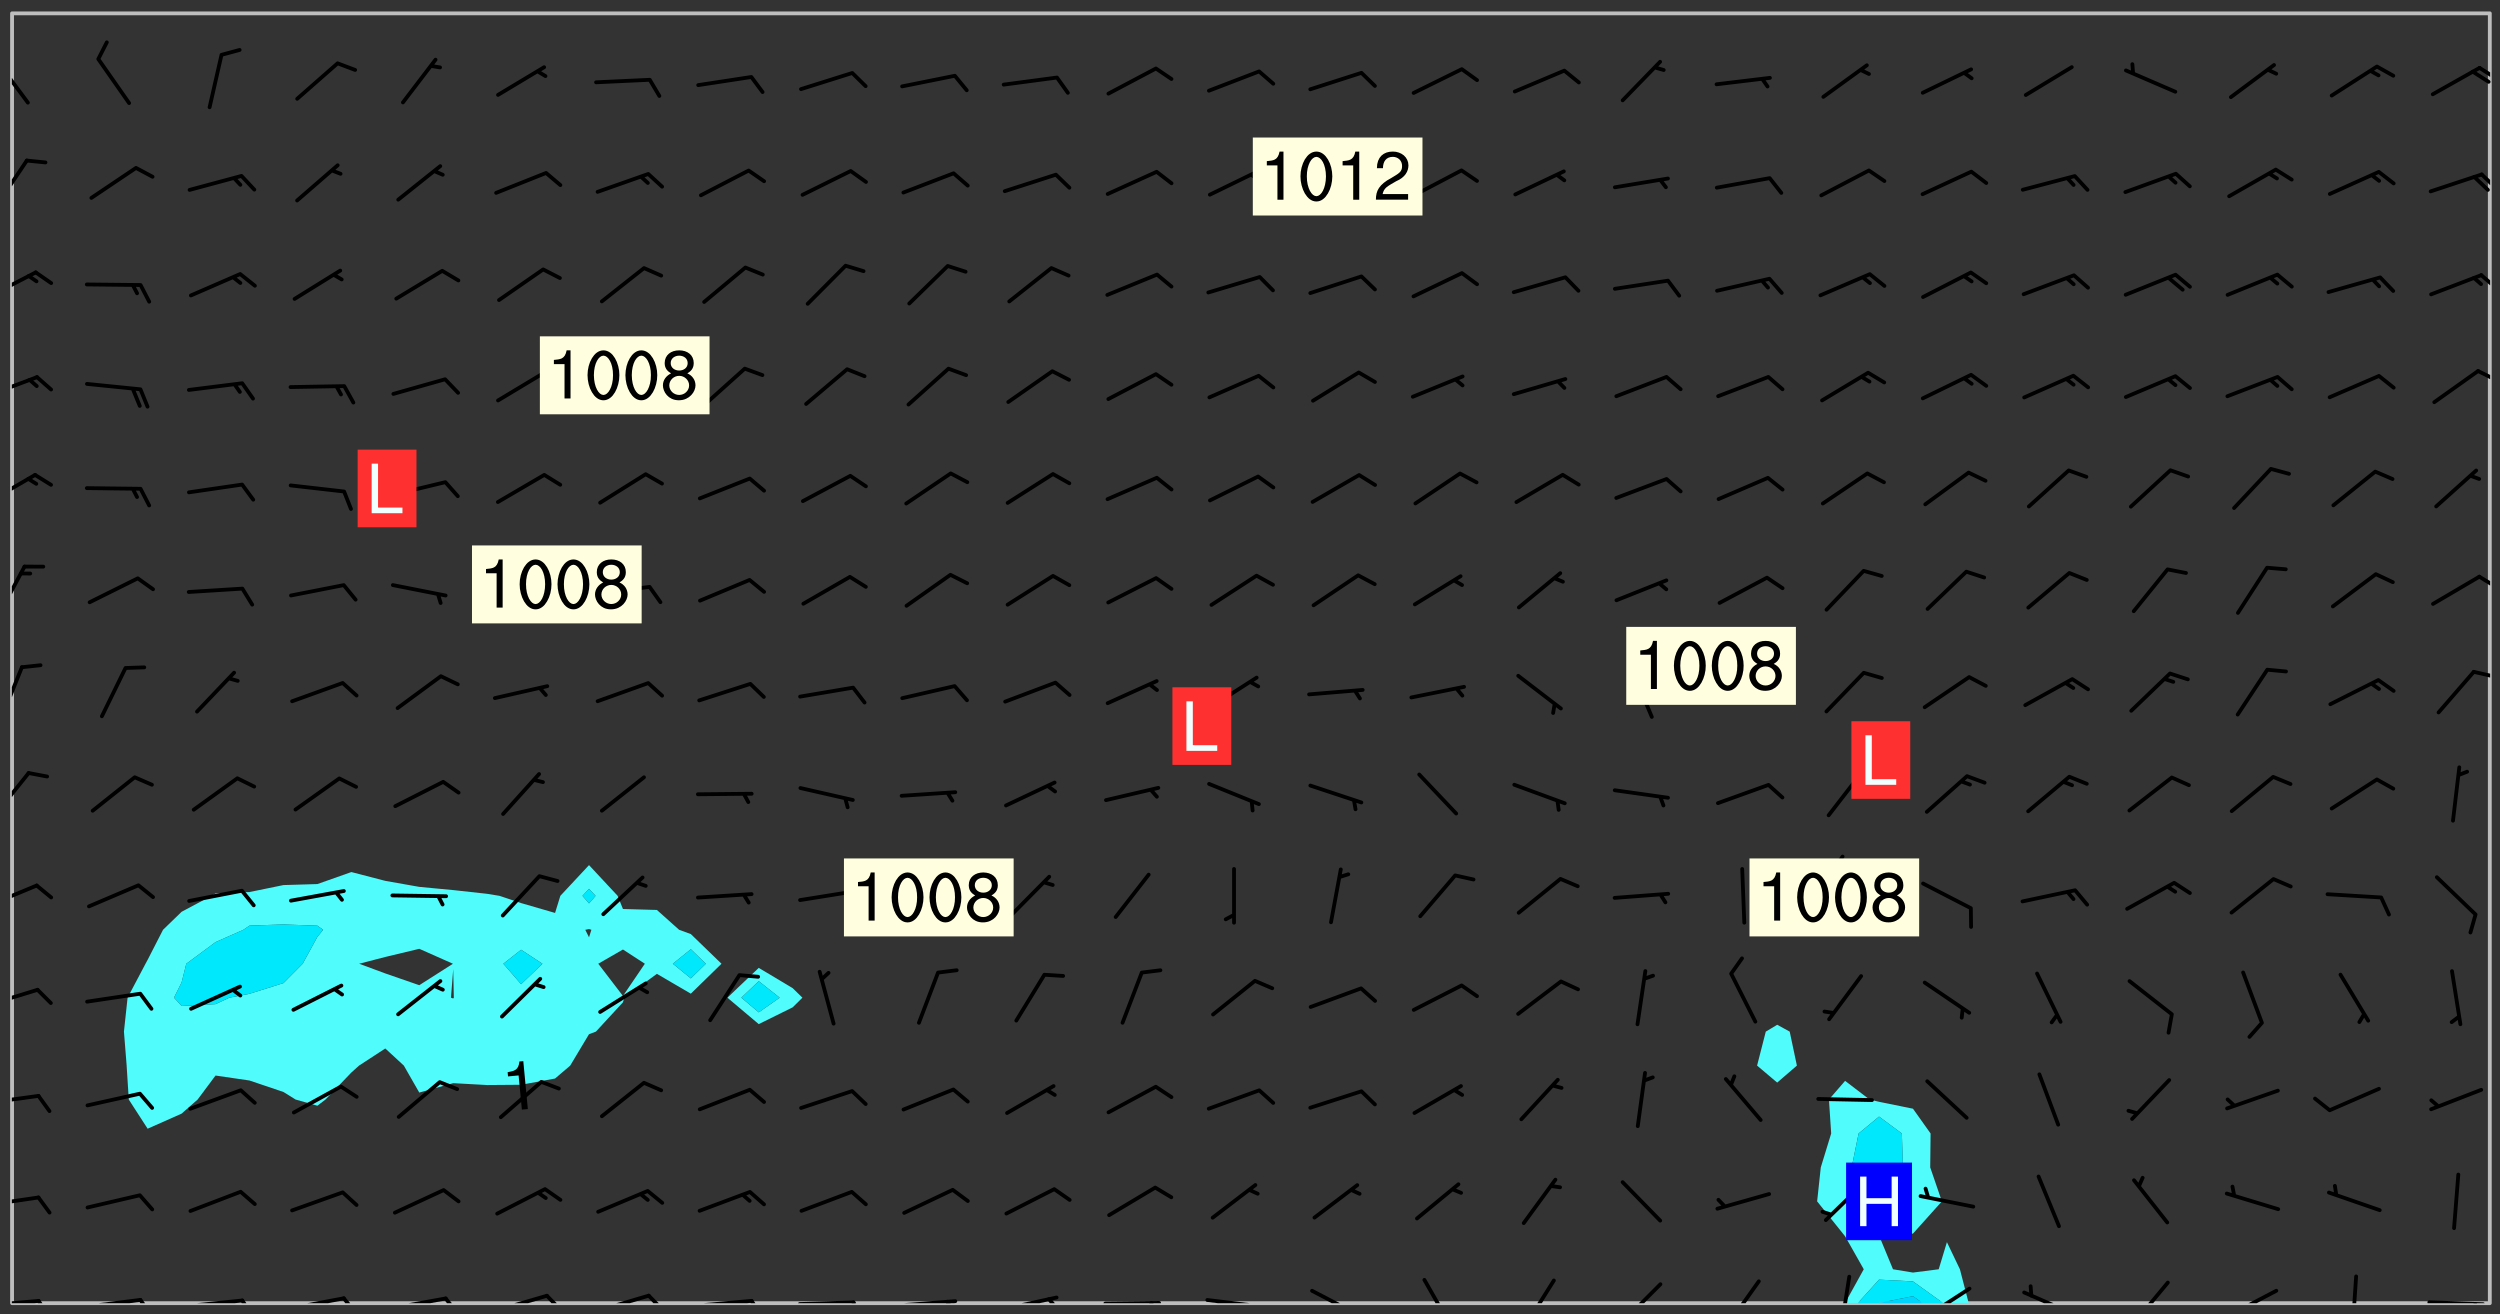 <svg xmlns="http://www.w3.org/2000/svg" role="img" xmlns:xlink="http://www.w3.org/1999/xlink" viewBox="142.45 309.95 326.84 171.84"><rect x="142.45" y="309.95" width="326.84" height="171.84" fill="#333333" stroke="none"/><defs><clipPath id="a"><path d="M144 311.672h1v168.656h-1zm0 0"/></clipPath><clipPath id="b"><path d="M144 311.672h324v168.656H144zm0 0"/></clipPath><clipPath id="c"><path d="M380 451h20v29.328h-20zm0 0"/></clipPath><clipPath id="d"><path d="M385 477h12v3.328h-12zm0 0"/></clipPath><clipPath id="e"><path d="M388 479h6v1.328h-6zm0 0"/></clipPath><clipPath id="f"><path d="M467 311.672h1v168.656h-1zm0 0"/></clipPath><clipPath id="g"><path d="M144 479h4v1.328h-4zm0 0"/></clipPath><clipPath id="h"><path d="M147 479h3v1.328h-3zm0 0"/></clipPath><clipPath id="i"><path d="M153 479h9v1.328h-9zm0 0"/></clipPath><clipPath id="j"><path d="M160 479h3v1.328h-3zm0 0"/></clipPath><clipPath id="k"><path d="M166 479h9v1.328h-9zm0 0"/></clipPath><clipPath id="l"><path d="M173 479h3v1.328h-3zm0 0"/></clipPath><clipPath id="m"><path d="M180 479h8v1.328h-8zm0 0"/></clipPath><clipPath id="n"><path d="M187 479h3v1.328h-3zm0 0"/></clipPath><clipPath id="o"><path d="M193 479h8v1.328h-8zm0 0"/></clipPath><clipPath id="p"><path d="M200 479h3v1.328h-3zm0 0"/></clipPath><clipPath id="q"><path d="M206 479h9v1.328h-9zm0 0"/></clipPath><clipPath id="r"><path d="M213 479h3v1.328h-3zm0 0"/></clipPath><clipPath id="s"><path d="M220 479h8v1.328h-8zm0 0"/></clipPath><clipPath id="t"><path d="M227 479h3v1.328h-3zm0 0"/></clipPath><clipPath id="u"><path d="M233 479h8v1.328h-8zm0 0"/></clipPath><clipPath id="v"><path d="M240 479h3v1.328h-3zm0 0"/></clipPath><clipPath id="w"><path d="M246 479h9v1.328h-9zm0 0"/></clipPath><clipPath id="x"><path d="M253 479h3v1.328h-3zm0 0"/></clipPath><clipPath id="y"><path d="M260 479h8v1.328h-8zm0 0"/></clipPath><clipPath id="z"><path d="M266 479h2v1.328h-2zm0 0"/></clipPath><clipPath id="A"><path d="M273 479h8v1.328h-8zm0 0"/></clipPath><clipPath id="B"><path d="M279 479h2v1.328h-2zm0 0"/></clipPath><clipPath id="C"><path d="M286 480h9v.328h-9zm0 0"/></clipPath><clipPath id="D"><path d="M292 480h2v.328h-2zm0 0"/></clipPath><clipPath id="E"><path d="M300 479h8v1.328h-8zm0 0"/></clipPath><clipPath id="F"><path d="M306 480h1v.328h-1zm0 0"/></clipPath><clipPath id="G"><path d="M313 478h8v2.328h-8zm0 0"/></clipPath><clipPath id="H"><path d="M328 477h5v3.328h-5zm0 0"/></clipPath><clipPath id="I"><path d="M341 477h5v3.328h-5zm0 0"/></clipPath><clipPath id="J"><path d="M354 477h6v3.328h-6zm0 0"/></clipPath><clipPath id="K"><path d="M368 477h5v3.328h-5zm0 0"/></clipPath><clipPath id="L"><path d="M382 476h3v4.328h-3zm0 0"/></clipPath><clipPath id="M"><path d="M393 478h8v2.328h-8zm0 0"/></clipPath><clipPath id="N"><path d="M393 480h3v.328h-3zm0 0"/></clipPath><clipPath id="O"><path d="M406 478h8v2.328h-8zm0 0"/></clipPath><clipPath id="P"><path d="M421 477h6v3.328h-6zm0 0"/></clipPath><clipPath id="Q"><path d="M433 478h8v2.328h-8zm0 0"/></clipPath><clipPath id="R"><path d="M449 476h2v4.328h-2zm0 0"/></clipPath><clipPath id="S"><path d="M459 479h9v1.328h-9zm0 0"/></clipPath><clipPath id="T"><path d="M465 480h2v.328h-2zm0 0"/></clipPath><clipPath id="U"><path d="M144 466h4v2h-4zm0 0"/></clipPath><clipPath id="V"><path d="M144 452h4v3h-4zm0 0"/></clipPath><clipPath id="W"><path d="M144 439h4v3h-4zm0 0"/></clipPath><clipPath id="X"><path d="M144 425h4v4h-4zm0 0"/></clipPath><clipPath id="Y"><path d="M144 410h3v7h-3zm0 0"/></clipPath><clipPath id="Z"><path d="M144 396h2v8h-2zm0 0"/></clipPath><clipPath id="aa"><path d="M465 397h3v2h-3zm0 0"/></clipPath><clipPath id="ab"><path d="M144 383h2v8h-2zm0 0"/></clipPath><clipPath id="ac"><path d="M466 385h2v2h-2zm0 0"/></clipPath><clipPath id="ad"><path d="M144 371h4v5h-4zm0 0"/></clipPath><clipPath id="ae"><path d="M144 359h4v3h-4zm0 0"/></clipPath><clipPath id="af"><path d="M466 358h2v2h-2zm0 0"/></clipPath><clipPath id="ag"><path d="M144 345h4v5h-4zm0 0"/></clipPath><clipPath id="ah"><path d="M466 345h2v3h-2zm0 0"/></clipPath><clipPath id="ai"><path d="M144 330h3v8h-3zm0 0"/></clipPath><clipPath id="aj"><path d="M466 332h2v3h-2zm0 0"/></clipPath><clipPath id="ak"><path d="M144 317h3v7h-3zm0 0"/></clipPath><clipPath id="al"><path d="M466 318h2v3h-2zm0 0"/></clipPath><clipPath id="am"><path d="M465 319h3v2h-3zm0 0"/></clipPath><g id="an" clip-path="url(#clip1)"><path fill="#fff" fill-opacity="0" fill-rule="evenodd" d="M0 0h1000v1000H0zm0 0"/><path fill="#d3d3d3" fill-opacity="0" fill-rule="evenodd" d="M162.152 355.867l-.234.293.059.234.117.172.176.234.293.348.113.059.117-.172.059-.234.176-.176.465-.176h.699l.234.293.289.816.059.176.176.23.352.234.699.699.172.176.234.348.234.41.289.582.41.465.23.234.234.176.117.23.176.293.172 1.164v.234l.059.289.059.117.117.117.348.41.117.172.176.176.176.234.117.172.172.352.059.234.234.406.234-.059-.176.176-.059.93h-.582l-.234-.113-.348.113-.117.117-.059.293-.059.176-.117.172-.465.293-.059.234-.059.113v.645l.059.172v.41l.059.059v.406l.059.406.117.176.059.059.23.641-.059.293v.699l-.059.582v.234l-.059.23-.055.352v1.922l.055.117h.426l-.367.117-.023.352.891 1.168 1.742.539 1.34.359v.539l.09.809.535.715 1.52.27.891-.086.09 1.164.535.18 1.16-.18 2.055-.984 1.16-.363 1.879-.176 1.695-.18-.18.719-1.516.086-1.25.09-.805.27-1.074.809.27.719.535.898-.18.625-.266.809.266 1.078.625.898.805.18 1.25-.18-.266.723.098.504.055.293v.172l.059.293v.406l.176.117.352.117h.406l.293-.176.113-.117.059-.117.117-.23.059-.176.352-.465.23-.176.176-.059.176.059.059.176.117.988.055.469.059.172.117.234.176.059.816.059h.289l.117.234.059.406.059.352v1.105l.117.293.117.348.289.699.176.352.582.754.352.176.172.059.469.234.641.465.348.234.293.176.293.055.23.062.816.348.293.176.113.172.352.352.117.176.523.641v.289l.059.352v.348l.059.352.059.289.117.059.172.059h.176l.582.234.176.117.176.289.176.234.113.234.293.23.117.117v.41l.059.055.289.234.234.117.059.117.117.172.059.117.23.234.059.176.234.059.117.059-.117.113-.059.117v.117l-.117.293-.117.289v.582l.176.117.117.059.059.117.117.117.113.059.176.348.059.352.059.406v.176l-.059.176-.117.699v.172l.117.176.293.293h.406l.176.117.117.172.117.293v.234h-.527l-.23-.234h-.234l-.176.059-.059.699.059.348.117.176.176.41.117.23.289.469.176.055h.523l.234.059.758.641.059.293v.234l.059.059.23.348v.352l-.117.172v.293l.293.289.293.176.172.059.293.176.293.117.582.406.289.234.293.176.219.16.016.012.23.176.641.523.176.234.117.176.176.176.113.172v.641l.117.176.469.117.582.117.234.059.23.113.293.117.113.059.586.352.289.172.176.062.176.055.176.059.699.352.289.176.234.055.289.176.234.117.641.406.293.117.172.059.234.059.41.059.23.059.234.117.059.172-.41.176.469.059.059.293.113.234.176.055.234.059.176.059.406.117.641.234.117.172.059.234v.176l-.059.117-.059.406.234.234.117.059.348.117.641.23.176.117.289.117.176.176.234.465.582 1.105.176.176.348.176.176.117.352.117 1.047.523.234.059.465.113.293.059.465.176.758.582.234.234.348.465.176.176.289.234.816.699.293.176.289.289.293.176.293.289.695.641.176.176.293.234.289.234.469.289.641.582.348.234.234.293.348.348.352.465.934.992.348.406.117.176.234.059.113.117.645.176.23.113.234.059.293.176.23.117.934.699.406.406.234.176.406.176.234.117.816.348.348.234.234.117.293.289.23.117.758.352.352.172.23.059.293.117.234.059.871.176h.816l.469.23.172.059.875.699.465.117.293.059.176.059.23.059.469.059.348.059.352.059.406.059h.293l.172.059v.23l.176.176h.293l.348.059.352.059.699.117h.641l.465-.234.293-.176.172-.117.41-.172.289-.176.934-.465.469-.293.523-.293.465-.172.465-.176 1.051-.465.289-.117.41-.117.289-.117.527-.176 1.516-.699.582-.348.289-.059.293-.059.348-.117.875-.23.352-.117h.113l.234-.059.875-.234.234-.059h.812l.352-.059.816-.117.172-.059.352-.055.293-.059.23-.059.816-.176.176-.059h.348l.234-.059.465-.117.758-.172.234-.059h.348l.41-.117.289-.059 1.285-.059h.289l.41-.059.23-.059h.176l.875-.117h.406l.41-.117h.348l.352-.113.871-.059h1.75l1.047.289.41.117.289.117.352.117.289.117 1.051.172.289.059h.293l.293.059.172.059.41.059.172.059.117.059h.117l.117.059.352.059h.113l.41.066 1.922.395 1.926.395 1.52.449 1.695.719 2.145.805 1.605-.719 1.43-.805 1.16-1.078 1.25-.449 3.035-.719 1.875-.359 2.145-1.348 2.234-1.254 2.5-1.258 1.695-.449 1.785-.18 1.16-.27.625.539 1.34-.27.715-.988.984-1.344.445-.18.805-.359 1.875-.539 1.785-.449 1.25-.27 1.16-.09 1.699-.09 1.961-.27 1.25-.09h.539l.625-.09h.891l2.145-.18 2.41-.18 2.59-.09 1.695.18 1.609.09 1.43.359 1.16.719 1.875.988 1.16 1.527.266.715.629.09.355.898.535.539.535 1.527 1.074.359h.535l-.805.535.09 1.707.715 2.695.891.805.895.988.715 1.258 1.785.539 1.52-.18.355 1.344 1.609-.805.98-.539.27.27.316-.215.219-.145.801.449.449-.359h.355l.535-.27.539-.719.535-.27.625-.988 1.16.449.84.371 1.395.617 1.695-.18h1.605l1.785.09.18-1.707.535-1.344.805.27.492.848.402.406-.09.539v.359l.715.449.711-.27h1.43l.359.988.445 1.258.715 1.344 1.25.629 1.695.629.715-.18.18-.539.98-.09.449.359.086 1.258-.266.629-.535.18v.539l.715.984.266.539.984.988.801 1.078-.266.359-.09.898-.625 2.332-.355 2.066-.09 1.793-.18.719-.09.539v1.438l-.98 1.883-.359 1.707-.535.898-.805 1.168-.266.539 2.055 1.254.086.359-.355.539-.09-.18v.809l.09 1.438-.445.715-1.074.094-.266.715.535.898.805.719 1.16.809 1.34.27.445.359-.355.449-1.789-.09-1.25-.449-.715-.719-.625-.09-.176 3.59-.188 1.309h89.359V311.703h-55.27v49.082l.762.125 3.289.543 2.023 2.836v2.754l2.352.332 2.348.332h4.051l-1.379 4.16-2.023.707-2.023.703-.543.344-2.594 1.617-.188.117-2.023-2.078-.73-2.742-2.672-2.078-1.375-3.5-.066-.082-1.957-2.672 2.75-1.418v-49.082H294.422v91.414l.117.031.133.012.074.074.105.047.09.059.086.059.09.059.297.297.059.09.031.117.027.117.016.137-.031.117-.059.09-.059.086-.043.105-.047.102-.027.121v.145l.176.27.148.148.074.086.074.074.043.105.062.09.059.086.043.105.059.09.047.102.043.105.059.086.117.18.074.074.062.086.059.09.043.105.059.09.059.086.062.09.059.09.043.102.117.18.074.074.059.086.074.074.09.059.105.047h.148l.133-.016.133.016.102-.047.074-.074.047-.102-.016-.133v-.148l-.047-.105-.027-.117-.047-.102-.027-.121-.043-.102-.062-.09-.043-.102-.043-.105-.031-.117-.016-.133-.012-.137.086-.059.059-.086.121-.031.043.105.016.133v.117l.059.102.059.09.09.059.148.148.059.09.043.105-.012.102.086.059.105.047.086.059.09.059.074.074-.117.027-.105.047-.086.059-.074.074-.059.09-.062.086-.027.121-.047.102-.043.105-.031.117-.012.133-.016.133v.148l.027.117.047.105.043.102.059.09.074.074.09.059.074.074.09.059.059.09.043.105.047.102.117.031.133.016h.148l.117-.031.105.043.043.105.047.102.027.121L299.5 410l.027.117.031.121.027.117.105.043.102.047.133-.016.148.148.062.086.074.074.07.074.09.062.105.043.102.043.117.031.137.016.117-.031.074-.074.027-.117-.012-.133-.031-.121-.027-.117.043-.105h.117l.09.062.117.027h.148l.133.016h.148l.133.016.133-.016h.148l.133-.016.133-.012.137.012.117-.027.133-.016.191-.059-.059.176-.016.133-.027.121-.016.133-.059.086-.133.016-.105.047-.105.043-.117.031-.117.027-.266.031h-.148l-.133.016-.074.074.059.086.148.148.117.18.074.07.09.062.09.059.086.059.09.059.102.043.105.062.105.043.086.059.105.047.102.043.18.117.059.09-.043.102-.047.105.016.133.223.223.059.09.043.102.031.121.043.102.016.133.031.117.012.137.031.117.148.148.102.043.105.043.117.031.133.016.137.016h.117l.117-.031.09-.059.043-.105.047-.102.043-.105.031-.117.012-.133v-.148l-.012-.133-.016-.133-.031-.117-.043-.105-.047-.105-.043-.102-.043-.105-.016-.133.016-.133.027-.117.031-.117.027-.121.047-.102.09-.059.086-.062.074-.074.09-.059.223-.223.059-.086.074-.074.117-.18.059-.086v-.148l-.074-.074-.102-.047-.105-.043-.102-.043-.059-.09-.047-.105-.027-.117.09-.059.117-.031.102-.043.18-.117.148-.148.012-.133-.012-.105-.09-.059-.133.016h-.148l-.133.016-.133-.016-.121-.031-.086-.059-.074-.074-.059-.09-.062-.086-.117-.18-.059-.086.031-.121.086-.059.121-.031.059-.086v-.121l-.031-.117-.059-.09-.059-.086-.047-.105-.027-.117-.016-.133.059-.09.074-.074.09-.059.117-.18.074-.074.059-.086.148-.148.121-.031.133-.016.133.016.074.074.043.105.016.133-.031.117-.117.031-.133.012-.148.148-.043.105-.047.102-.027.121-.031.117v.148l.031.117.043.105.059.09.074.07.074.074.117.031.121.027.117-.027.133-.016h.117l.09.059.074.074.047.105.059.086.102.047.133.016.105.043.086.059-.012.105-.074.074-.18.117-.059.09-.09.059-.07.074-.074.074-.062.09-.027.117-.016.133.016.133-.016.133v.148l.016.133.027.117.031.121.074.074.09.059.086.059.09.059.117.031v.086l-.102.047-.09.059-.266.031-.117.027h-.148l-.105.043-.102.047-.059.09-.062.234-.012.133-.031.121-.016.133v.293l-.012.133.012.137.016.133.133.016.133.012.121.031.086.059.074.074.047.105.043.102.016.133v.445l-.016.133v.445l.031.266.027.117.016.133.031.117.086.211.031.266v.148l-.031.117-.027.117-.031.121-.027.117-.031.117-.031.121-.012.133-.016.133.09.059.117-.031.102.016.047.105-.031.266v.441l-.043.105-.047.105-.043.102-.043.105-.059.086-.031.121-.043.117-.031.117-.016.133.016.133.059.09.105.047.086.059.059.086-.012.137-.031.117-.043.102v.445l-.016.133v.148l-.031.117-.043.105-.027.117-.047.105-.043.102-.031.121-.027.117-.031.133-.031.117-.027.117-.043.105-.031.117-.031.121-.012.133-.016.133v.297l.027.117v.148l.047.398.027.117.059.09.121.031h.148l.133-.016.059.09v.117l-.059.09-.09.059-.102.043-.105.047-.09.059-.086.059-.137.016-.117-.031-.133-.016-.102.047-.062.086-.012.137-.016.133-.031.117-.027.117-.016.133-.031.121v.297l.016.133.031.117v.148l.012.133v.148l-.027.117-.047.102-.027.121-.031.117-.059.09-.074.074-.102.043-.105.047-.117.027-.121.031-.102-.047.059-.086.105-.047.027-.117.031-.117.027-.121.031-.117v-.148l.016-.133-.031-.117-.043-.105-.105.016-.074.074-.102.043-.09.062-.074.074-.043.102-.016.133-.031.117L304.25 426l-.031.117-.027.117-.031.121-.027.117-.031.117-.043.105-.09.059h-.09l-.117-.031-.031-.086.016-.137-.031-.117v-.148l-.012-.133v-.148l-.062-.234-.027-.121-.043-.102-.047-.105-.059-.086-.059-.09-.043-.105-.062-.086-.148-.148-.07-.074-.105-.047-.105-.043-.102-.043-.297-.297-.09-.074-.086-.059-.105-.043-.09-.062-.086-.059-.105-.043-.09-.059-.086-.062-.074-.07-.105-.047-.086-.059-.105-.043-.09-.062-.102-.043-.105-.043-.086-.059-.105-.047-.105-.043-.102-.047-.09-.059-.102-.043-.105-.043-.09-.062-.117-.027-.133-.016-.133.016H299.75l-.133.016-.117-.031-.09-.059-.074-.074-.09-.059-.102-.047h-.148l-.121-.027-.102-.043-.074-.074-.117-.18-.09-.059-.102-.043-.09-.062-.105-.043-.09-.059-.086-.059-.105-.047-.059-.086-.059-.09-.043-.105-.047-.102-.074-.074-.086-.059-.074-.074-.09-.059-.223-.223-.043-.105-.031-.266.105-.043h.145l.105.043.074.074.09.059.086.059.105.047.09.059.148.148.07.074.148.148.062.086.074.074.086.059.074.074.09.062.09.059.086.059.27.176.102.047.105.043.102.043.047-.074.059-.086.074-.074.07-.074.105.043.074.074.059.09.043.102.047.105.043.105.121.027.117-.027.074-.09.043-.105.059-.09.074-.074.105-.043.117-.027.133.012.09.059.148.148.059.09.043.105.047.102.043.105.043.102.105.047.105.043.133.016.086-.059.059-.09.074-.074.105-.043.117.027.105.047.102.043.105.043.102.047.18.117v.117l-.016.133.016.133.016.137.059.086.102.047.121.027.117.031h.148l.117-.031.059-.09.18-.117.059-.09.074-.074.059-.086.117-.18.18-.117.117.031.09.059.043.074-.016.133v.117l.09.059h.148l.133-.016.133-.012.266-.031.105-.043.117-.031.121-.027.074-.074.07-.074.062-.09-.016-.105-.047-.102-.102-.043-.105-.016-.117.027-.266.031h-.148l-.074-.074-.09-.059-.117-.031-.117-.027-.133-.016h-.148l-.133.016h-.297l-.105-.047-.148-.148-.043-.102-.059-.09.223-.223.086-.059.105-.043.117-.031.133-.016.133.016.137.016.102.043.133-.012.09-.062.102-.043.062-.09-.047-.102-.09-.059-.117-.031-.102-.043-.059-.09-.062-.09v-.117l.016-.133.105-.047.074-.07v-.121l-.09-.059-.031-.117.09-.059.074-.074.043-.105.059-.09.047-.102.016-.133v-.148l-.047-.105-.043-.102-.09-.059-.133-.016-.102-.043-.137-.016-.117-.031h-.445l-.133-.016-.133-.012-.133-.016-.117-.031h-.148l-.133-.016-.133-.012-.266-.031-.121-.043-.086-.059-.074-.074v-.148l.012-.133.105-.047.102-.043.133-.016h.152l.133-.016h.293l.121.031.102.043.09.059.234.062.121-.047.09-.059.102-.043.133-.016.105.043.102.047.133.012.121-.027h.145l.121-.031.117-.027.105-.047.074-.074.086-.059.148-.148.059-.086.047-.105.027-.117.016-.105-.102-.043-.09-.059-.117-.031-.105-.043-.09-.062-.074-.086-.074-.074-.102-.043-.105-.047-.102-.043-.059-.09-.047-.102-.086-.211-.062-.086-.059-.09-.074-.074-.086-.059h-.27l-.117.031-.09.059-.102.043-.133.016-.105-.016-.027-.117-.062-.09-.117-.031-.102-.043-.148-.148-.031-.117-.016-.105.074-.074.18-.117.117-.027.117-.031.137.016.102.043.105.043.102.047.105.043.117.031.133.016.117.027.133.016.105-.016.09-.059-.074-.074-.105-.043-.074-.074-.074-.09-.148-.148-.086-.059-.09-.059-.074-.074-.09-.059-.102-.047-.121-.027-.102-.047-.105-.043-.117-.031-.102-.043-.121-.031h-.148l-.117.031-.105.043-.086.062-.18.117-.086.059-.09.059-.105.047-.086.059-.105.043-.102.043-.105.047-.074.074-.059.09-.059.086-.047.105-.059.086-.074.074-.133-.012-.117-.031h-.117l-.074.074-.09.059-.074.074-.09.059-.086.059-.105.047-.102.043-.137.016-.102-.043-.148-.148-.105-.047h-.086l-.105.047-.102.043-.121.031-.117-.031-.074-.074v-.117l.031-.121.074-.07.059-.09.074-.074.117-.031.105-.043h.293l.133-.016.137-.016.102-.043.09-.059.102-.047.09-.059.133-.012.09.059.133.012.09-.059.086-.059.105-.043.09-.059.086-.062.09-.059.148-.148.059-.086.059-.09.105-.043.133-.016.117.027.121.031.059-.059.059-.09.031-.266.027-.117.105.012.133.016.102-.043.09-.059.059-.09.074-.074.059-.09.047-.102.012-.133-.012-.133-.047-.105-.148-.148-.059-.09-.059-.086-.043-.105v-.445l.016-.133v-.148l.012-.133-.059-.059-.09.059-.102-.043-.18-.117-.086-.059-.062-.09-.059-.09-.074-.074-.086-.059-.121.031-.102.012-.105.047-.086.059-.105.043-.148.148-.09.059-.086.059-.09.062-.105.043-.133.016v-.121l.105-.043.117-.031.074-.07.043-.105v-.148l-.027-.117-.148-.148-.133-.016h-.148l-.117.031-.105.043-.102.043-.09.062-.117.027-.074-.074.012-.133-.043-.102-.043-.105-.09-.059-.117.027-.121.031-.117.031-.102.043-.121.031-.102.043-.105.043-.09.059-.102.016v-.117l.016-.133-.059-.09-.074.043-.148.148-.059.09-.074.074-.047.105-.043.102-.074.074-.059.09-.074.074-.059.086-.074.074-.09.062-.074.07-.074.074-.102.016-.133.016-.105-.043v-.121l.148-.148.043-.102.059-.09.047-.102.043-.105.059-.09.031-.117.043-.102.031-.121.027-.117.047-.105.043-.102.043-.105.074-.07.09-.062.09-.059.102-.043h.297l.266-.031.105-.043-.074-.074-.117-.031-.105-.043-.09-.059-.102-.047-.09-.059-.102-.043-.105-.043-.09-.062-.086-.059-.105-.043-.102-.043-.121-.031-.117-.031-.102-.043L297.5 410.25l-.102-.043-.09-.059-.043-.105-.016-.133.102-.043.133-.016.137.016.133-.016.102-.043.059-.09.016-.105-.09-.059-.074-.074-.102-.043-.09-.059-.148-.148-.043-.105-.016-.133v-.293l-.059-.09-.09-.059-.074-.074-.043-.105-.031-.117-.059-.09-.074-.074-.117-.027-.074-.074-.09-.059-.09-.062-.086-.059-.074-.074-.059-.086-.047-.105-.086-.059-.148-.148-.195-.059-.133.016-.102.043-.074.074-.047.102-.043.105-.059.09-.059.086-.297.297-.09.059h-.086l-.062-.086-.043-.105.031-.117.059-.09.027-.117-.012-.133-.09-.062-.105.047-.117.027-.117.031-.27.176-.102.047-.117.027-.105.047-.09.059-.102.043-.059-.086-.047-.105.016-.133.047-.105.07-.074.074-.07.059-.09v-.148l-.043-.105h-.238l-.102.047-.031.117-.027.117-.031.121-.074.043-.133.016-.074-.047-.043-.102-.043-.105-.047-.102-.043-.105-.121.031-.102.043-.133.016-.117.031-.105.043-.09.059-.102.047-.121.027-.133.016-.102-.043-.059-.09-.047-.105-.043-.102-.043-.105v-.117l.059-.09.086-.059.18-.117.102-.047.105-.043.105-.059.102-.043.09-.062.102-.043.105-.059.102-.047.09-.059.105-.043.102-.043.09-.062.102-.043.137-.016.117.031.102.043.121.031.102.043.105.047.102.043.105.043.102.047.105.043.102.043.105.047.086.059.105.043.117.031.105.043.102.047.09.059.105.043.102.043.105.047.117.027.102.047.121.027h.148l.086-.059.016-.102.059-.09-.027-.117-.074-.074-.117-.18-.074-.074-.09-.074-.18-.117-.086-.059-.105-.043-.102-.047-.27-.176-.059-.09-.074-.074-.059-.09-.043-.102-.031-.117-.016-.137v-.562l-.012-.133-.016-.133-.031-.117-.016-.133-.012-.133-.031-.121-.223-.223-.059-.086-.016-.105.031-.117.133-.016v-91.414H172.992v1.453l-.059.234-.352 1.051-.172.523-.117.348-.176.41-.117.172-.234.293-.23.059h-.352l-.117.059-.23.406v.293l.117.176.23.23.117.234.641.758.293.465.176.234.23.352.234.348.641.816.176.465.172.41.117.695.176.469.117 1.398.059.465v.875l.117 1.047v4.781l-.059.465-.352 1.281-.176.523-.113.41-.352.93L172.934 336l-.234.582-.117.176-.172.348-.176.406-.352.816-.059.293-.113.293-.117.289-.059.176-.117.875-.059.406-.059.117-.059.176-.059.172-.23.527-.117.172v.234l-.117.234-.059.172-.176.586v.289l-.059.176v.293l-.059.113-.059.527v.172l-.055.234v2.621l-.176.816-.117.176-.176.234-.117.172-.113.234-.586.934-.23.289-.293.465-.176.234-.289.352-.352.699-.113.23-.176.41-.176.23-.406.527-.816.699-.293.172-.289.234-.176.117-.176.176-.523.406-.527.176-.172.176-.234.055-.641.176h-.758m12.211 31.023l-1.074.449.359.895 1.25-.715.445-.539-.98-.09"/><path fill="#d3d3d3" fill-opacity="0" fill-rule="evenodd" d="M201.508 416.598h-.895l.449.629.98.359.805-.09.445-.988-.176.09-.715-.355-.895.355m154.621 59.07l-.059-.523v-.293l.113-.293.059-.23.469-.469h.113l.117-.113.117-.059h.176l.234-.059h.348l.234.059.117.059.23.172.059.176.117.582v.293l-.117.176-.172.289-.176.176-.527.523-.23.234-.117.059h-.176l-.117-.059-.406-.293-.176-.117-.117-.059-.059-.113-.055-.117m6.641-10.957l-.059-.172v-1.109l.059-.172.176-.059.172-.059h.176l.234-.059.117.059.059.699-.059.172-.117.176-.117.059-.234.523-.113.059h-.234l-.059-.117m9.613-14.391l-.117-.176v-.699l.293-.875.117-.172.176-.352.113-.23.117-.293.352-.758.117-.23.172-.234h.176l.117-.059h.641l.117.059.234.234.172.113.352.293.117.117.113.176v.113l.117.059.117.117v.699l-.059.176v.23l-.059.176-.348 1.051-.117.23-.117.234-.117.059-.23.234-.641.289h-.875l-.41-.117-.641-.465"/><path fill="none" stroke="#bebebe" stroke-linecap="round" stroke-linejoin="round" stroke-miterlimit="10" stroke-width=".5" d="M467.957 311.695H144.027v168.625h323.93v-168.625"/><g clip-path="url(#a)"><path fill="#fff" fill-opacity="0" fill-rule="evenodd" d="M144 475.891v4.438h.004H144V311.672h.004H144v164.219"/></g><g clip-path="url(#b)"><path fill="#fff" fill-opacity="0" fill-rule="evenodd" d="M144.004 480.328V311.672h75.449v111.379l-3.75 4.02-.688 2.234-4.441-1.289-2.82-.945-1.617-.266-4.438-.488-4.438-.422-4.441-.785-4.438-1.152-4.438 1.57-4.438.133-4.441.91-4.438.176-.531.324-3.906 2.082-2.43 2.355-2.008 3.918-.281.52-2.344 4.438-.477 4.438.355 4.441.281 4.438 2.465 3.812 4.438-1.969 2.098-1.844 2.34-3.137 4.438.648 4.441 1.5 1.586.988 2.852.809 1.059-.809 3.379-3.531 1.008-.906 3.43-2.238 2.426 2.238 2.016 3.523 4.438-1.227 4.438.246 4.438-.035 4.441-.816 1.98-1.691 2.457-4.105.902-.336 3.535-3.832.176-.605 4.262-3.117 4.438 2.594 4.008-3.914-4.008-3.879-1.531-.559-2.906-2.594-4.438-.125-.691-1.719-3.746-4.02v-111.379h22.191v124.812l-4.098 3.898 4.098 3.457 4.438-2.195 1.273-1.262-1.273-1.246-4.438-2.652v-124.812h133.148v132.25l-1.492.898-1.137 4.441 2.629 2.223 2.574-2.223-.938-4.441-1.637-.898v-132.25h93.203v168.656h-68.16l-1.152-4.438-1.699-3.547-1.074 3.547-3.363.43-2.613-.43-1.824-4.414-.613-.023.613-.004 4.438-.223 3.777-4.211-1.523-4.441.047-4.438-2.301-3.238-4.438-.902-1.238-.297-3.199-2.441-2.113 2.441.293 4.438-1.359 4.438-.477 4.441 3.555 4.438.102.117 2.441 4.32-2.441 4.41-.012.027H144.004"/></g><path fill="#50fcfc" fill-rule="evenodd" d="M159.008 449.262l-.355-4.441.477-4.438 2.344-4.438.281-.52 2.008-3.918 2.43-2.355 3.906-2.082.531-.324 4.438-.176 4.441-.91v5.148l-4.441.152-.801.547-3.637 1.609-3.824 2.828-.613 2.441-.992 1.996.992 1.082 4.438-.238 1.812-.844 2.625-.508 4.441-1.398 2.512-2.531 1.926-3.523.75-.914-.75-.539-4.438-.16v-5.148l4.438-.133 4.438-1.57 4.438 1.152 4.441.785v8.098l-4.441 1.066-3.418.887 3.418 1.266 4.441 1.539 4.402-2.805-4.402-1.953v-8.098l4.438.422v10.332l-.293 3.734.293.105.078-.105-.078-3.734V426.316l4.438.488 1.617.266 2.82.945v6.102l-2.32 1.828 2.32 2.676 2.789-2.676-2.789-1.828v-6.102l4.441 1.289.688-2.234 3.75-4.02v3.102l-.855.918.855.988v3.352l-.488.098.488.98.312-.98-.312-.098v-3.352l.855-.988-.855-.918v-3.102l3.746 4.02.691 1.719v5.297l-3.227 1.859 3.227 4.211 2.863-4.211-2.863-1.859v-5.297l4.438.125 2.906 2.594 1.531.559v1.98l-2.352 1.898 2.352 1.918 1.961-1.918-1.961-1.898v-1.98l4.008 3.879-4.008 3.914-4.438-2.594-4.262 3.117-.176.605-3.535 3.832-.902.336-2.457 4.105-1.98 1.691-4.441.816-4.438.035-4.438-.246-4.438 1.227-2.016-3.523-2.426-2.238-3.43 2.238-1.008.906-3.379 3.531-1.059.809-2.852-.809-1.586-.988-4.441-1.5-4.438-.648-2.34 3.137-2.098 1.844-4.438 1.969-2.465-3.812-.281-4.438"/><path fill="#00e8fc" fill-rule="evenodd" d="M166.191 441.465l-.992-1.082.992-1.996.613-2.441 3.824-2.828 3.637-1.609.801-.547 4.441-.152 4.438.16.75.539-.75.914-1.926 3.523-2.512 2.531-4.441 1.398-2.625.508-1.812.844-4.438.238"/><path fill="#fff" fill-opacity="0" fill-rule="evenodd" d="M192.82 435.059l-3.418.887 3.418 1.266 4.441 1.539 4.402-2.805-4.402-1.953-4.441 1.066m8.879 1.59l-.293 3.734.293.105.078-.105-.078-3.734"/><path fill="#00e8fc" fill-rule="evenodd" d="M210.574 438.621l-2.32-2.676 2.32-1.828 2.789 1.828-2.789 2.676m8.879-10.562l-.855-.988.855-.918.855.918-.855.988"/><path fill="#fff" fill-opacity="0" fill-rule="evenodd" d="M219.453 431.41l-.488.098.488.98.312-.98-.312-.098m4.438 2.676l-3.227 1.859 3.227 4.211 2.863-4.211-2.863-1.859"/><path fill="#00e8fc" fill-rule="evenodd" d="M232.766 437.863l-2.352-1.918 2.352-1.898 1.961 1.898-1.961 1.918"/><path fill="#50fcfc" fill-rule="evenodd" d="M241.645 443.84l-4.098-3.457 4.098-3.898v1.738l-2.273 2.16 2.273 1.918 2.738-1.918-2.738-2.16v-1.738l4.438 2.652 1.273 1.246-1.273 1.262-4.438 2.195"/><path fill="#00e8fc" fill-rule="evenodd" d="M241.645 442.301l-2.273-1.918 2.273-2.16 2.738 2.16-2.738 1.918"/><path fill="#50fcfc" fill-rule="evenodd" d="M374.793 451.484l-2.629-2.223 1.137-4.441 1.492-.898 1.637.898.938 4.441-2.574 2.223"/><g clip-path="url(#c)"><path fill="#50fcfc" fill-rule="evenodd" d="M383.57 471.453l-3.555-4.438.477-4.441 1.359-4.438-.293-4.438 2.113-2.441 3.199 2.441 1.238.297v1.93l-2.672 2.211-.91 4.438 1.613 4.441 1.969 1.441 3.785-1.441-.656-4.441-.145-4.438-2.984-2.211v-1.93l4.438.902 2.301 3.238-.047 4.438 1.523 4.441-3.777 4.211-4.438.223-.613.004.613.023 1.824 4.414 2.613.43 3.363-.43 1.074-3.547 1.699 3.547 1.152 4.438h-3.312l-3.977-2.852-4.438-.23-2.789 3.082h-1.66l.012-.027 2.441-4.41-2.441-4.32-.102-.117"/></g><path fill="#00e8fc" fill-rule="evenodd" d="M386.141 467.016l-1.613-4.441.91-4.438 2.672-2.211 2.984 2.211.145 4.438.656 4.441-3.785 1.441-1.969-1.441"/><g clip-path="url(#d)"><path fill="#00e8fc" fill-rule="evenodd" d="M385.32 480.328h2.754l.035-.039 4.438-.879 1.285.918h2.691l-3.977-2.852-4.438-.23-2.789 3.082"/></g><g clip-path="url(#e)"><path fill="#00d4fc" fill-rule="evenodd" d="M388.074 480.328l.035-.039 4.438-.879 1.285.918h-5.758"/></g><g clip-path="url(#f)"><path fill="#fff" fill-opacity="0" fill-rule="evenodd" d="M467.996 480.328H468V311.672h-.004H468v168.656h-.004"/></g><path fill="#fff" fill-opacity="0" fill-rule="evenodd" d="M207.641 457.145l5.816-.551-.945-9.918-5.812.555.941 9.914"/><path fill-rule="evenodd" d="M210.355 448.723l.508-.047.594 6.266-.781.074-.426-4.469-1.383.129-.051-.551.551-.117.246-.078.219-.113.188-.16.156-.223.113-.309.066-.402"/><g clip-path="url(#g)"><path fill="none" stroke="#000" stroke-linecap="round" stroke-linejoin="round" stroke-miterlimit="10" stroke-width=".5" d="M147.5 480.027l-7 .602"/></g><g clip-path="url(#h)"><path fill="none" stroke="#000" stroke-linecap="round" stroke-linejoin="round" stroke-miterlimit="10" stroke-width=".5" d="M147.5 480.027l1.336 2.059"/></g><g clip-path="url(#i)"><path fill="none" stroke="#000" stroke-linecap="round" stroke-linejoin="round" stroke-miterlimit="10" stroke-width=".5" d="M160.801 479.895l-6.973.871"/></g><g clip-path="url(#j)"><path fill="none" stroke="#000" stroke-linecap="round" stroke-linejoin="round" stroke-miterlimit="10" stroke-width=".5" d="M160.801 479.895l1.414 2.004"/></g><g clip-path="url(#k)"><path fill="none" stroke="#000" stroke-linecap="round" stroke-linejoin="round" stroke-miterlimit="10" stroke-width=".5" d="M174.125 479.973l-6.992.711"/></g><g clip-path="url(#l)"><path fill="none" stroke="#000" stroke-linecap="round" stroke-linejoin="round" stroke-miterlimit="10" stroke-width=".5" d="M174.125 479.973l1.367 2.039"/></g><g clip-path="url(#m)"><path fill="none" stroke="#000" stroke-linecap="round" stroke-linejoin="round" stroke-miterlimit="10" stroke-width=".5" d="M187.398 479.684l-6.906 1.293"/></g><g clip-path="url(#n)"><path fill="none" stroke="#000" stroke-linecap="round" stroke-linejoin="round" stroke-miterlimit="10" stroke-width=".5" d="M187.398 479.684l1.531 1.914"/></g><g clip-path="url(#o)"><path fill="none" stroke="#000" stroke-linecap="round" stroke-linejoin="round" stroke-miterlimit="10" stroke-width=".5" d="M200.719 479.707l-6.918 1.242"/></g><g clip-path="url(#p)"><path fill="none" stroke="#000" stroke-linecap="round" stroke-linejoin="round" stroke-miterlimit="10" stroke-width=".5" d="M200.719 479.707l1.516 1.93"/></g><g clip-path="url(#q)"><path fill="none" stroke="#000" stroke-linecap="round" stroke-linejoin="round" stroke-miterlimit="10" stroke-width=".5" d="M213.949 479.352l-6.75 1.953"/></g><g clip-path="url(#r)"><path fill="none" stroke="#000" stroke-linecap="round" stroke-linejoin="round" stroke-miterlimit="10" stroke-width=".5" d="M213.949 479.352l1.711 1.762"/></g><g clip-path="url(#s)"><path fill="none" stroke="#000" stroke-linecap="round" stroke-linejoin="round" stroke-miterlimit="10" stroke-width=".5" d="M227.262 479.34l-6.742 1.98"/></g><g clip-path="url(#t)"><path fill="none" stroke="#000" stroke-linecap="round" stroke-linejoin="round" stroke-miterlimit="10" stroke-width=".5" d="M227.262 479.34l1.715 1.754"/></g><g clip-path="url(#u)"><path fill="none" stroke="#000" stroke-linecap="round" stroke-linejoin="round" stroke-miterlimit="10" stroke-width=".5" d="M240.707 480.02l-7 .621"/></g><g clip-path="url(#v)"><path fill="none" stroke="#000" stroke-linecap="round" stroke-linejoin="round" stroke-miterlimit="10" stroke-width=".5" d="M240.707 480.02l1.336 2.055"/></g><g clip-path="url(#w)"><path fill="none" stroke="#000" stroke-linecap="round" stroke-linejoin="round" stroke-miterlimit="10" stroke-width=".5" d="M254.031 480.223l-7.023.211"/></g><g clip-path="url(#x)"><path fill="none" stroke="#000" stroke-linecap="round" stroke-linejoin="round" stroke-miterlimit="10" stroke-width=".5" d="M254.031 480.223l1.219 2.133"/></g><g clip-path="url(#y)"><path fill="none" stroke="#000" stroke-linecap="round" stroke-linejoin="round" stroke-miterlimit="10" stroke-width=".5" d="M267.34 480.059l-7.008.539"/></g><g clip-path="url(#z)"><path fill="none" stroke="#000" stroke-linecap="round" stroke-linejoin="round" stroke-miterlimit="10" stroke-width=".5" d="M266.32 480.137l.656 1.039"/></g><g clip-path="url(#A)"><path fill="none" stroke="#000" stroke-linecap="round" stroke-linejoin="round" stroke-miterlimit="10" stroke-width=".5" d="M280.582 479.582l-6.863 1.496"/></g><g clip-path="url(#B)"><path fill="none" stroke="#000" stroke-linecap="round" stroke-linejoin="round" stroke-miterlimit="10" stroke-width=".5" d="M279.586 479.797l.793.938"/></g><g clip-path="url(#C)"><path fill="none" stroke="#000" stroke-linecap="round" stroke-linejoin="round" stroke-miterlimit="10" stroke-width=".5" d="M293.98 480.289l-7.027.082"/></g><g clip-path="url(#D)"><path fill="none" stroke="#000" stroke-linecap="round" stroke-linejoin="round" stroke-miterlimit="10" stroke-width=".5" d="M292.957 480.301l.59 1.074"/></g><g clip-path="url(#E)"><path fill="none" stroke="#000" stroke-linecap="round" stroke-linejoin="round" stroke-miterlimit="10" stroke-width=".5" d="M307.27 480.75l-6.977-.844"/></g><g clip-path="url(#F)"><path fill="none" stroke="#000" stroke-linecap="round" stroke-linejoin="round" stroke-miterlimit="10" stroke-width=".5" d="M306.254 480.629l.441 1.145"/></g><g clip-path="url(#G)"><path fill="none" stroke="#000" stroke-linecap="round" stroke-linejoin="round" stroke-miterlimit="10" stroke-width=".5" d="M320.211 481.953l-6.23-3.25"/></g><g clip-path="url(#H)"><path fill="none" stroke="#000" stroke-linecap="round" stroke-linejoin="round" stroke-miterlimit="10" stroke-width=".5" d="M332.152 483.379l-3.484-6.102"/></g><g clip-path="url(#I)"><path fill="none" stroke="#000" stroke-linecap="round" stroke-linejoin="round" stroke-miterlimit="10" stroke-width=".5" d="M341.855 483.305l3.742-5.949"/></g><g clip-path="url(#J)"><path fill="none" stroke="#000" stroke-linecap="round" stroke-linejoin="round" stroke-miterlimit="10" stroke-width=".5" d="M354.559 482.812l4.969-4.969"/></g><g clip-path="url(#K)"><path fill="none" stroke="#000" stroke-linecap="round" stroke-linejoin="round" stroke-miterlimit="10" stroke-width=".5" d="M368.32 483.191l4.07-5.727"/></g><g clip-path="url(#L)"><path fill="none" stroke="#000" stroke-linecap="round" stroke-linejoin="round" stroke-miterlimit="10" stroke-width=".5" d="M383.125 483.801l1.094-6.941"/></g><g clip-path="url(#M)"><path fill="none" stroke="#000" stroke-linecap="round" stroke-linejoin="round" stroke-miterlimit="10" stroke-width=".5" d="M394.035 482.238l5.902-3.82"/></g><g clip-path="url(#N)"><path fill="none" stroke="#000" stroke-linecap="round" stroke-linejoin="round" stroke-miterlimit="10" stroke-width=".5" d="M394.895 481.684l-1.07-.598"/></g><g clip-path="url(#O)"><path fill="none" stroke="#000" stroke-linecap="round" stroke-linejoin="round" stroke-miterlimit="10" stroke-width=".5" d="M407.082 478.922l6.438 2.812"/></g><path fill="none" stroke="#000" stroke-linecap="round" stroke-linejoin="round" stroke-miterlimit="10" stroke-width=".5" d="M408.02 479.332l-.094-1.223"/><g clip-path="url(#P)"><path fill="none" stroke="#000" stroke-linecap="round" stroke-linejoin="round" stroke-miterlimit="10" stroke-width=".5" d="M421.371 483.031l4.492-5.402"/></g><g clip-path="url(#Q)"><path fill="none" stroke="#000" stroke-linecap="round" stroke-linejoin="round" stroke-miterlimit="10" stroke-width=".5" d="M433.816 481.957l6.23-3.258"/></g><g clip-path="url(#R)"><path fill="none" stroke="#000" stroke-linecap="round" stroke-linejoin="round" stroke-miterlimit="10" stroke-width=".5" d="M450.012 483.836l.469-7.012"/></g><g clip-path="url(#S)"><path fill="none" stroke="#000" stroke-linecap="round" stroke-linejoin="round" stroke-miterlimit="10" stroke-width=".5" d="M467.074 480.457l-7.023-.254"/></g><g clip-path="url(#T)"><path fill="none" stroke="#000" stroke-linecap="round" stroke-linejoin="round" stroke-miterlimit="10" stroke-width=".5" d="M466.051 480.418l.535 1.105"/></g><g clip-path="url(#U)"><path fill="none" stroke="#000" stroke-linecap="round" stroke-linejoin="round" stroke-miterlimit="10" stroke-width=".5" d="M147.477 466.504l-6.953 1.02"/></g><path fill="none" stroke="#000" stroke-linecap="round" stroke-linejoin="round" stroke-miterlimit="10" stroke-width=".5" d="M147.477 466.504l1.453 1.977m11.805-2.266l-6.84 1.598m6.84-1.598l1.617 1.848m11.559-2.305l-6.562 2.512m6.562-2.512l1.852 1.609m11.492-1.531l-6.617 2.359m6.617-2.359l1.812 1.652m11.383-1.953l-6.375 2.957m6.375-2.957l1.953 1.48m11.301-1.605l-6.254 3.207m6.254-3.207l2.012 1.406m-2.922-.938l1.008.699m13.328-.926l-6.477 2.723m6.477-2.723l1.902 1.555m-2.844-1.156l.949.773m13.359-1.043l-6.582 2.465m6.582-2.465l1.84 1.621m-2.797-1.262l.918.809m13.352-1.176l-6.574 2.48m6.574-2.48l1.84 1.621m11.359-1.887l-6.348 3.012m6.348-3.012l1.973 1.461m11.301-1.551l-6.262 3.191m6.262-3.191l2.012 1.406m11.188-1.613l-6.031 3.605m6.031-3.605l2.102 1.266m10.988-1.598l-5.582 4.27m4.773-3.648l1.113.512m13.02-1.121l-5.598 4.246m4.785-3.629l1.113.516m12.926-1.246l-5.422 4.473m4.633-3.82l1.133.469m12.332-1.723l-4.141 5.676M345.195 465l1.211.172m8.18-.672l4.91 5.027m7.48-1.555l6.762-1.918m-5.777 1.637l-.852-.883m14.043 2.652l5.039-4.895m-4.309 4.184l-1.168-.375m12.824-2.051l6.891 1.379m-5.887-1.18l-.352-1.172m14.773-1.586l2.672 6.496m9.805-6.008l4.348 5.52m-3.715-4.715l.496-1.125m11 2.059l6.723 2.043m-5.746-1.746l-.234-1.203m12.613.777l6.641 2.301m-5.676-1.965l-.188-1.211m16.137-1.477l-.555 7.004"/><g clip-path="url(#V)"><path fill="none" stroke="#000" stroke-linecap="round" stroke-linejoin="round" stroke-miterlimit="10" stroke-width=".5" d="M147.48 453.223l-6.961.953"/></g><path fill="none" stroke="#000" stroke-linecap="round" stroke-linejoin="round" stroke-miterlimit="10" stroke-width=".5" d="M147.48 453.223l1.438 1.988m11.824-2.277l-6.855 1.531m6.855-1.531l1.598 1.859m11.59-2.305l-6.598 2.418m6.598-2.418l1.828 1.641m11.266-2.125l-6.156 3.391m6.156-3.391l2.055 1.34m10.863-1.918l-5.363 4.543m5.363-4.543l2.277.91m11.004-.945l-5.297 4.617m5.297-4.617l2.293.875m11.125-.754l-5.5 4.371m5.5-4.371l2.25.98m11.586-.07l-6.543 2.555m6.543-2.555l1.863 1.598m11.516-1.426l-6.672 2.207m6.672-2.207l1.773 1.695m11.465-1.902l-6.52 2.621m6.52-2.621l1.879 1.582m11.219-2.031l-6.082 3.523m5.195-3.012l1.043.648m13.207-1.07l-6.18 3.344m6.18-3.344l2.047 1.355m11.48-.887l-6.602 2.402m6.602-2.402l1.824 1.645m11.535-1.516l-6.691 2.148m6.691-2.148l1.758 1.711m11.254-2.398l-6.082 3.523m5.195-3.012l1.043.648m12.5-1.98l-4.766 5.164m4.07-4.414l1.188.312m10.914-1.961l-.949 6.961m.809-5.949l1.152-.426m9.555.215l4.551 5.355m-3.891-4.574l.453-1.141m17.988 3.113l-7.023-.148m14.25-2.316l5.152 4.781m11.969.898l-2.461-6.582m12.121 5.832l4.852-5.082M421.895 455.5l-1.18-.332m12.898-.309l6.637-2.32m-5.672 1.98l-.898-.832m13.344 1.414l6.445-2.805m-6.445 2.805l-1.918-1.527m15.18 1.395l6.551-2.539m-5.598 2.168l-.93-.801"/><g clip-path="url(#W)"><path fill="none" stroke="#000" stroke-linecap="round" stroke-linejoin="round" stroke-miterlimit="10" stroke-width=".5" d="M147.359 439.352l-6.719 2.062"/></g><path fill="none" stroke="#000" stroke-linecap="round" stroke-linejoin="round" stroke-miterlimit="10" stroke-width=".5" d="M147.359 439.352l1.738 1.73m11.691-1.219l-6.949 1.039m6.949-1.039l1.461 1.973m11.578-2.902l-6.398 2.902m5.469-2.48l.973.746m13.211-1.301l-6.273 3.168m5.359-2.707l1.004.707m12.852-1.758l-5.527 4.344m4.723-3.711l1.121.496m12.738-1.422l-5.004 4.934m4.273-4.219l1.172.367m13.352-.48l-5.961 3.727m5.094-3.184l1.062.613m12.051-2.242l-3.824 5.898m3.824-5.898l2.445.215m8.043-.656l1.828 6.785m-1.562-5.801l.898-.836m14.316-.039l-2.5 6.566m2.5-6.566l2.438-.305m11.465.59l-3.672 5.992m3.672-5.992l2.449.152m10.285-.438l-2.516 6.562m2.516-6.562l2.434-.301m12.363 1.383l-5.48 4.398m5.48-4.398l2.258.969m11.617.016l-6.594 2.43m6.594-2.43l1.828 1.637m11.316-2.02l-6.258 3.199m6.258-3.199l2.012 1.402m10.977-1.926l-5.602 4.242m5.602-4.242l2.227 1.031m8.801-2.387l-1.027 6.953m.879-5.941l1.156-.41m10.211-.262l3.164 6.273m-3.164-6.273l1.418-2.004m11.387 7.961l4.188-5.641m-3.578 4.82l-1.215-.184m18.922.16l-5.816-3.949m4.969 3.375l-.133 1.219m12.926.539l-3.078-6.316m2.629 5.398l-.719.992m15.711-1.066l-5.531-4.332m5.531 4.332l-.43 2.414m12.207-1.289l-2.457-6.586m2.457 6.586l-1.629 1.836m15.527-2.117l-3.625-6.02m3.098 5.141l-.629 1.055m13.207.285l-1.098-6.941m.938 5.93l-.98.738"/><g clip-path="url(#X)"><path fill="none" stroke="#000" stroke-linecap="round" stroke-linejoin="round" stroke-miterlimit="10" stroke-width=".5" d="M147.246 425.719l-6.492 2.699"/></g><path fill="none" stroke="#000" stroke-linecap="round" stroke-linejoin="round" stroke-miterlimit="10" stroke-width=".5" d="M147.246 425.719l1.895 1.559m11.406-1.586l-6.465 2.754m6.465-2.754l1.91 1.543m11.621-.836l-6.898 1.34m6.898-1.34l1.543 1.91m11.781-1.871l-6.914 1.262m5.906-1.078l.762.965m13.617-.465l-7.027-.105m6.004.09l.562 1.094m12.656-3.703l-4.785 5.145m4.785-5.145l2.371.633m11.117-.461l-5.133 4.801m4.387-4.102l1.16.398m13.84 1.078l-7.012.449m5.992-.383l.645 1.043m13.652-1.441l-6.938 1.113m5.93-.949l.738.977m13.344-1.977l-6.453 2.785m5.512-2.379l.961.766m12.543-2.277l-4.945 4.996m4.223-4.27l1.176.355m12.547-1.355l-4.316 5.543m15.473.742v-7.027m0 6.004l-1.082.578m15.039-6.523l-1.281 6.91m1.094-5.906l1.168-.367m13.977.148l-4.57 5.34m4.57-5.34l2.395.535m11.367-.078l-5.461 4.426m5.461-4.426l2.258.957m11.828.988l-7.004.535m5.984-.457l.656 1.039m10.039-4.359l.273 7.02m11.496-6.594l3.367 6.168m-3.367-6.168l1.352-2.051m16.77 6.746l-6.246-3.223m6.246 3.223l.031 2.453m13.598-4.793l-6.875 1.457m6.875-1.457l1.578 1.883m-2.578-1.672l.789.941m13.164-2.125l-6.148 3.402m6.148-3.402l2.055 1.336m-2.949-.84l1.027.668m12.852-1.656l-5.488 4.387m5.488-4.387l2.254.973m11.824 1.434l-7.016-.426m7.016.426l1.02 2.234m11.32-.012l-5.062-4.871m5.062 4.871l-.672 2.359"/><g clip-path="url(#Y)"><path fill="none" stroke="#000" stroke-linecap="round" stroke-linejoin="round" stroke-miterlimit="10" stroke-width=".5" d="M146.195 411.012l-4.391 5.484"/></g><path fill="none" stroke="#000" stroke-linecap="round" stroke-linejoin="round" stroke-miterlimit="10" stroke-width=".5" d="M146.195 411.012l2.414.457m11.453.098l-5.496 4.375m5.496-4.375l2.25.977m11.168-.844l-5.703 4.109m5.703-4.109l2.203 1.086m11.125-1.066l-5.727 4.07m5.727-4.07l2.195 1.098m11.391-.652l-6.266 3.18m6.266-3.18l2.008 1.41m10.523-2.43l-4.703 5.219m4.02-4.461l1.191.297m13.207-.629l-5.504 4.367m19.582-2.219l-7.027.07m6.004-.059l.586 1.078m13.664-.273l-6.852-1.562m5.855 1.336l.32 1.184m14.07-1.973l-7.012.469m5.992-.402l.648 1.043m13.359-2.375l-6.355 3m5.43-2.562l.984.73m13.5-.469l-6.844 1.602m5.848-1.367l.809.922m13.336.965l-6.512-2.641m5.566 2.258l.125 1.219m14.215-1.051l-6.668-2.211m5.699 1.891l.207 1.207m13.16.559l-4.832-5.102m19.027 3.762l-6.598-2.422m5.641 2.07l.164 1.215m14.289-1.586l-6.957-.98m5.945.84l.418 1.152m13.734-2.691l-6.609 2.383m6.609-2.383l1.82 1.645m10.34-3.234l-4.297 5.562m4.297-5.562l2.418.414m11.375.031l-5.254 4.668m5.254-4.668l2.301.855m-3.066-.176l1.152.426m12.992-1.027l-5.383 4.516m5.383-4.516l2.277.918m-3.059-.262l1.137.457m13.043-1.012l-5.547 4.312m5.547-4.312l2.238 1m11.012-1.082l-5.418 4.477m5.418-4.477l2.266.934m11.297-.598l-5.91 3.801m5.91-3.801l2.141 1.203m8.629-2.789l-.824 6.977m.707-5.961l1.141-.445"/><g clip-path="url(#Z)"><path fill="none" stroke="#000" stroke-linecap="round" stroke-linejoin="round" stroke-miterlimit="10" stroke-width=".5" d="M145.312 397.18l-2.625 6.52"/></g><path fill="none" stroke="#000" stroke-linecap="round" stroke-linejoin="round" stroke-miterlimit="10" stroke-width=".5" d="M145.312 397.18l2.438-.262m11.109.363l-3.09 6.312m3.09-6.312l2.453-.082m11.742.695l-4.848 5.09m4.141-4.352l1.184.332m13.719.277l-6.609 2.391m6.609-2.391l1.82 1.645m11.02-2.531l-5.66 4.168m5.66-4.168l2.211 1.062M214 399.656l-6.852 1.562m5.855-1.336l.805.93m13.391-1.559l-6.617 2.371m6.617-2.371l1.812 1.648m11.535-1.543l-6.684 2.16m6.684-2.16l1.766 1.707m11.672-1.215l-6.93 1.172m6.93-1.172l1.496 1.945m11.777-2.148l-6.848 1.578m6.848-1.578L268.867 401.5m11.57-2.305l-6.574 2.484m6.574-2.484l1.844 1.617m11.387-1.82l-6.406 2.891m5.473-2.469l.973.75m13.031-1.625l-5.914 3.797m5.055-3.242l1.066.598m13.652.457l-7.004.582m5.984-.5l.664 1.031m13.613-1.516l-6.891 1.387m5.887-1.188l.781.949m12.883 1.684l-5.578-4.277m4.766 3.652l-.203 1.211m12.902.512l-2.723-6.477m18.164 2.812l-6.977.852m5.961-.727l.703 1.004m12.582-3.23l-4.883 5.055m4.883-5.055l2.359.68m11.422-.121l-5.816 3.941m5.816-3.941l2.168 1.148m11.312-.883l-6.148 3.406m6.148-3.406l2.059 1.336m-2.953-.84l1.027.668m12.641-1.895l-5.066 4.871m5.066-4.871l2.332.762m-3.066-.055l1.164.383m12.289-1.586l-3.871 5.863m3.871-5.863l2.445.23m12.074 1.121l-6.277 3.16m6.277-3.16l2 1.418m-2.914-.957l1 .707m12.391-2.242l-4.605 5.309"/><g clip-path="url(#aa)"><path fill="none" stroke="#000" stroke-linecap="round" stroke-linejoin="round" stroke-miterlimit="10" stroke-width=".5" d="M465.863 397.785l2.391.547"/></g><g clip-path="url(#ab)"><path fill="none" stroke="#000" stroke-linecap="round" stroke-linejoin="round" stroke-miterlimit="10" stroke-width=".5" d="M145.656 384.023l-3.312 6.199"/></g><path fill="none" stroke="#000" stroke-linecap="round" stroke-linejoin="round" stroke-miterlimit="10" stroke-width=".5" d="M145.656 384.023l2.453.008m-2.934.895l1.227.004m14.059.629l-6.293 3.129m6.293-3.129l1.996 1.426m11.68-.082l-7.012.441m7.012-.441l1.285 2.094m11.969-2.551l-6.895 1.355m6.895-1.355l1.551 1.902m11.766-.543l-6.895-1.363m5.891 1.168l.355 1.172m14.027-1.516l-7.02-.281m7.02.281l1.066 2.207m12.223-2.797l-6.969.895m6.969-.895l1.418 2m11.656-2.906l-6.484 2.707m6.484-2.707l1.895 1.555m11.223-1.957l-6.09 3.512m6.09-3.512l2.078 1.305m11.062-1.574l-5.742 4.051m5.742-4.051l2.191 1.105m11.219-.961l-5.934 3.762m5.934-3.762l2.133 1.211m11.348-.926l-6.262 3.191m6.262-3.191l2.008 1.41m11.121-1.727l-5.895 3.824m5.895-3.824l2.148 1.188m11.137-1.234l-5.832 3.918m5.832-3.918l2.164 1.156m11.227-1.039l-5.984 3.684m5.113-3.148l1.059.621m12.844-1.555l-5.414 4.48m4.625-3.828l1.133.465m13.527-.176l-6.527 2.602m5.578-2.227l.938.793m13.164-1.52l-6.203 3.301m6.203-3.301l2.035 1.375m10.605-2.266l-4.855 5.082m4.855-5.082l2.363.668m11.059-.562l-5.066 4.871m5.066-4.871l2.332.762m11.137-.59l-5.371 4.527m5.371-4.527l2.277.91m10.562-1.379l-4.422 5.465m4.422-5.465l2.406.469m10.602-.688l-3.809 5.906m3.809-5.906l2.445.203m11.777.641l-5.621 4.215m5.621-4.215l2.219 1.043m11.312-.715l-6.059 3.559"/><g clip-path="url(#ac)"><path fill="none" stroke="#000" stroke-linecap="round" stroke-linejoin="round" stroke-miterlimit="10" stroke-width=".5" d="M466.59 385.344l2.09 1.285"/></g><g clip-path="url(#ad)"><path fill="none" stroke="#000" stroke-linecap="round" stroke-linejoin="round" stroke-miterlimit="10" stroke-width=".5" d="M147.035 372.039l-6.07 3.535"/></g><path fill="none" stroke="#000" stroke-linecap="round" stroke-linejoin="round" stroke-miterlimit="10" stroke-width=".5" d="M147.035 372.039l2.086 1.297m-2.969-.781l1.043.648m13.633.648l-7.027-.086m7.027.086l1.125 2.18m-2.148-2.191l.562 1.09m13.738-1.629l-6.953 1.016m6.953-1.016l1.453 1.977m11.879-1.07l-6.984-.797m6.984.797l.898 2.281m12.34-3.504l-6.832 1.648m6.832-1.648l1.629 1.836m11.305-2.785l-6.066 3.547m6.066-3.547l2.086 1.289m11.172-1.379l-5.957 3.727m5.957-3.727l2.129 1.227m11.477-.66l-6.531 2.594m6.531-2.594l1.867 1.586m11.281-1.941l-6.203 3.305m6.203-3.305l2.035 1.371m11.09-1.688l-5.82 3.938m5.82-3.938l2.168 1.148m11.199-1.066l-5.926 3.773m5.926-3.773l2.137 1.207m11.438-.719l-6.445 2.797m6.445-2.797l1.922 1.531m11.32-1.695l-6.297 3.125m6.297-3.125l1.992 1.43m11.215-1.625l-6.082 3.516m6.082-3.516l2.082 1.301m11.109-1.5l-5.836 3.914m5.836-3.914l2.164 1.16m11.262-.988l-6.055 3.566m6.055-3.566l2.09 1.281m11.484-.734l-6.574 2.477m6.574-2.477l1.844 1.621m11.41-1.77l-6.453 2.773m6.453-2.773l1.914 1.535m11.086-2.113l-5.824 3.93m5.824-3.93l2.168 1.152m11.07-1.262l-5.668 4.148m5.668-4.148l2.211 1.066m10.875-1.348l-5.211 4.711m5.211-4.711l2.309.832m10.988-.855l-5.172 4.758m5.172-4.758l2.316.816m10.82-.996l-4.816 5.117m4.816-5.117l2.367.645m11.277-.289l-5.477 4.406m5.477-4.406l2.254.969m10.938-1.113l-5.23 4.695m4.473-4.012l1.148.422"/><g clip-path="url(#ae)"><path fill="none" stroke="#000" stroke-linecap="round" stroke-linejoin="round" stroke-miterlimit="10" stroke-width=".5" d="M147.289 359.254l-6.578 2.477"/></g><path fill="none" stroke="#000" stroke-linecap="round" stroke-linejoin="round" stroke-miterlimit="10" stroke-width=".5" d="M147.289 359.254l1.84 1.621m-2.797-1.258l.922.809m13.559.422l-6.992-.707m6.992.707l.926 2.27m-1.945-2.375l.93 2.273m13.395-2.961l-6.973.875m6.973-.875l1.41 2.008m-2.426-1.879l.707 1.004m13.648-.758l-7.023.125m7.023-.125l1.191 2.148m-2.211-2.129l.594 1.074m13.609-1.988l-6.762 1.914m6.762-1.914l1.699 1.77m11.246-2.621l-6.023 3.621m6.023-3.621l2.105 1.262m10.883-1.719l-5.367 4.535m5.367-4.535l2.277.91m10.969-.992l-5.23 4.695m5.23-4.695l2.305.844m11.078-.766l-5.363 4.539m5.363-4.539l2.277.91m10.973-.984l-5.234 4.688m5.234-4.688l2.305.848m11.273-.512l-5.762 4.02m5.762-4.02l2.184 1.117m11.363-.738l-6.227 3.258m6.227-3.258l2.027 1.387M307 359.082l-6.438 2.82m6.438-2.82l1.922 1.523m11.164-1.957l-5.98 3.691m5.98-3.691l2.117 1.238m11.461-.719l-6.508 2.652m5.562-2.266l.941.785m13.438-.836l-6.742 1.98m5.762-1.695l.855.879m13.348-1.438l-6.559 2.523m6.559-2.523l1.852 1.609m11.465-1.605l-6.562 2.516m6.562-2.516l1.852 1.609m11.195-2.16l-6.023 3.617m6.023-3.617l2.102 1.266m-2.977-.738l1.051.633m13.285-.891l-6.316 3.078m6.316-3.078l1.984 1.445m-2.902-.996l.992.723m13.297-1.051l-6.43 2.84m6.43-2.84l1.93 1.516m-2.867-1.105l.965.762m13.312-1.117l-6.477 2.727m6.477-2.727l1.902 1.551m-2.844-1.152l.949.773m13.348-1.07l-6.559 2.523m6.559-2.523l1.852 1.609m-2.805-1.242l.926.805m13.289-1.305l-6.453 2.789m6.453-2.789l1.918 1.535m11.035-2.176l-5.727 4.074"/><g clip-path="url(#af)"><path fill="none" stroke="#000" stroke-linecap="round" stroke-linejoin="round" stroke-miterlimit="10" stroke-width=".5" d="M466.426 358.457l2.191 1.098"/></g><g clip-path="url(#ag)"><path fill="none" stroke="#000" stroke-linecap="round" stroke-linejoin="round" stroke-miterlimit="10" stroke-width=".5" d="M147.121 345.562l-6.242 3.23"/></g><path fill="none" stroke="#000" stroke-linecap="round" stroke-linejoin="round" stroke-miterlimit="10" stroke-width=".5" d="M147.121 345.562l2.02 1.398m-2.93-.926l1.012.695m13.605.484l-7.027-.074m7.027.074l1.129 2.18m-2.152-2.191l.566 1.09m13.48-2.516l-6.445 2.801m6.445-2.801l1.922 1.531m-2.859-1.121l.961.762m13.055-1.621l-5.969 3.703m5.102-3.164l1.059.617m13.145-1.125l-6.012 3.637m6.012-3.637l2.109 1.258m11.086-1.441l-5.773 4.004m5.773-4.004l2.184 1.125M226.648 345l-5.516 4.355M226.648 345l2.246.984m11.008-1.059l-5.395 4.504m5.395-4.504l2.273.926M253 344.688l-4.957 4.98M253 344.688l2.348.711m11.004-.676l-5.031 4.91m5.031-4.91l2.336.75m11.219-.477l-5.512 4.363m5.512-4.363l2.246.984m11.566-.133l-6.504 2.66m6.504-2.66l1.887 1.57m11.539-1.25l-6.727 2.023m6.727-2.023l1.727 1.742m11.566-1.82l-6.684 2.176m6.684-2.176l1.766 1.703m11.375-2.137l-6.336 3.043m6.336-3.043l1.977 1.457m11.547-.91l-6.75 1.949m6.75-1.949l1.707 1.762m11.707-1.32l-6.945 1.066m6.945-1.066l1.465 1.965m11.801-2.215l-6.852 1.57m6.852-1.57l1.605 1.852m-2.602-1.625l.801.93m13.316-1.758l-6.461 2.77m6.461-2.77l1.91 1.539m-2.852-1.137l.957.77m13.195-1.391l-6.254 3.207m6.254-3.207l2.012 1.406m-2.922-.938l1.008.699m13.379-.801l-6.578 2.473m6.578-2.473l1.84 1.625m-2.797-1.266l.922.812m13.32-1.246l-6.52 2.621m6.52-2.621l1.879 1.578m-2.828-1.199l1.879 1.582m12.383-1.973L433.676 348.5m6.512-2.645l1.883 1.57m-2.832-1.188l.941.789m13.445-.809l-6.758 1.918m6.758-1.918l1.703 1.77m-2.684-1.492l.848.887m13.352-1.461l-6.562 2.512"/><g clip-path="url(#ah)"><path fill="none" stroke="#000" stroke-linecap="round" stroke-linejoin="round" stroke-miterlimit="10" stroke-width=".5" d="M466.844 345.922l1.852 1.609"/></g><path fill="none" stroke="#000" stroke-linecap="round" stroke-linejoin="round" stroke-miterlimit="10" stroke-width=".5" d="M465.887 346.285l.926.809"/><g clip-path="url(#ai)"><path fill="none" stroke="#000" stroke-linecap="round" stroke-linejoin="round" stroke-miterlimit="10" stroke-width=".5" d="M145.953 330.941l-3.906 5.844"/></g><path fill="none" stroke="#000" stroke-linecap="round" stroke-linejoin="round" stroke-miterlimit="10" stroke-width=".5" d="M145.953 330.941l2.441.246m11.836.715l-5.832 3.922m5.832-3.922l2.164 1.156m11.629-.109l-6.785 1.828m6.785-1.828l1.676 1.793m-2.664-1.527l.84.898m12.723-2.555l-5.305 4.605m4.535-3.934l1.145.441m13.035-1l-5.492 4.383m4.691-3.746l1.125.488m13.508-.234l-6.527 2.602m6.527-2.602l1.871 1.586m11.492-1.453l-6.625 2.336m6.625-2.336l1.809 1.66m-2.773-1.32l.906.832m13.18-1.621l-6.238 3.234m6.238-3.234l2.02 1.395m11.324-1.336l-6.297 3.117m6.297-3.117l1.996 1.43m11.453-1.129l-6.562 2.516m6.562-2.516l1.852 1.609m11.527-1.43l-6.688 2.156m6.688-2.156l1.762 1.707m11.406-2.082l-6.398 2.902m6.398-2.902l1.945 1.5m11.332-1.586l-6.32 3.078m5.398-2.629l.992.723m13.371-.875l-6.574 2.48m5.617-2.117l.922.809m13.172-1.566L327.301 335.5m6.219-3.273l2.027 1.379m11.352-1.25l-6.348 3.016m5.426-2.574l.984.73m13.547-.238l-6.934 1.148m5.926-.98l.742.973m13.57-1.191l-6.914 1.246m6.914-1.246l1.52 1.93m11.453-2.934l-6.227 3.258m6.227-3.258l2.023 1.383m11.367-1.227l-6.379 2.945m6.379-2.945l1.953 1.484m11.57-.906l-6.797 1.789m6.797-1.789l1.664 1.801m-2.652-1.543l.832.902m13.375-1.465l-6.605 2.398m6.605-2.398l1.824 1.645m-2.785-1.297l.914.824m13.109-1.715l-6.098 3.484m6.098-3.484l2.078 1.309m-2.965-.801l1.039.652m13.316-.859l-6.406 2.883m6.406-2.883l1.941 1.504m-2.871-1.086l.969.754m13.41-.836l-6.672 2.211"/><g clip-path="url(#aj)"><path fill="none" stroke="#000" stroke-linecap="round" stroke-linejoin="round" stroke-miterlimit="10" stroke-width=".5" d="M466.898 332.758l1.773 1.695"/></g><path fill="none" stroke="#000" stroke-linecap="round" stroke-linejoin="round" stroke-miterlimit="10" stroke-width=".5" d="M465.926 333.078l1.777 1.695"/><g clip-path="url(#ak)"><path fill="none" stroke="#000" stroke-linecap="round" stroke-linejoin="round" stroke-miterlimit="10" stroke-width=".5" d="M141.906 317.727l4.188 5.641"/></g><path fill="none" stroke="#000" stroke-linecap="round" stroke-linejoin="round" stroke-miterlimit="10" stroke-width=".5" d="M155.301 317.668l4.027 5.758m-4.027-5.758l1.113-2.184m14.996 1.637l-1.559 6.852m1.559-6.852l2.367-.641m12.809 1.75l-5.281 4.637m5.281-4.637l2.293.863m10.512-1.34l-4.262 5.586m3.641-4.773l1.211.199m13.609-.027l-6.027 3.617m5.148-3.09l1.051.633m13.637.484l-7.02.328m7.02-.328l1.254 2.113m12.027-2.48l-6.949 1.062m6.949-1.062l1.465 1.969m11.727-2.492l-6.703 2.109m6.703-2.109l1.75 1.723m11.66-1.359l-6.891 1.387m6.891-1.387l1.555 1.895m11.797-1.664l-6.965.926m6.965-.926l1.426 1.996m11.512-3.18l-6.211 3.289m6.211-3.289l2.031 1.375m11.457-.992L300.5 321.809m6.559-2.523l1.855 1.609m11.527-1.422L313.75 321.625m6.691-2.152l1.758 1.711m11.363-2.191l-6.301 3.109m6.301-3.109l1.992 1.434m11.41-1.242l-6.477 2.73m6.477-2.73l1.902 1.547m10.621-2.703l-4.895 5.039m4.184-4.305l1.18.34m13.887 1.027l-6.977.84m5.961-.719l.703 1.008m12.984-2.773l-5.688 4.129m4.859-3.531l1.102.539m13.359-.605l-6.324 3.062m5.402-2.617l.992.723m7.078 2.184l6.012-3.641m7.082.43l6.453 2.785m-5.516-2.379l-.098-1.223m18.52.109l-5.637 4.199m4.816-3.59l1.109.527m13.164-.938l-5.914 3.797m5.914-3.797l2.141 1.203m-3-.648l1.07.602m13.207-.98L460.5 322.273"/><g clip-path="url(#al)"><path fill="none" stroke="#000" stroke-linecap="round" stroke-linejoin="round" stroke-miterlimit="10" stroke-width=".5" d="M466.621 318.824l2.07 1.32"/></g><g clip-path="url(#am)"><path fill="none" stroke="#000" stroke-linecap="round" stroke-linejoin="round" stroke-miterlimit="10" stroke-width=".5" d="M465.73 319.324l2.07 1.32"/></g><path fill="#00f" fill-rule="evenodd" d="M383.801 472.086h8.617V461.941h-8.617v10.145"/><path fill="azure" fill-rule="evenodd" d="M385.633 463.773h.832v2.824h3.289v-2.824h.832v6.48h-.832v-2.918h-3.289v2.918h-.832v-6.48"/><path fill="#ff3030" fill-rule="evenodd" d="M384.496 414.387h7.691v-10.145h-7.691v10.145"/><path fill="azure" fill-rule="evenodd" d="M386.328 406.074h.832v5.742h3.195v.738h-4.027v-6.48"/><path fill="#ff3030" fill-rule="evenodd" d="M295.727 409.949h7.695v-10.145h-7.695v10.145"/><path fill="azure" fill-rule="evenodd" d="M297.559 401.637h.836v5.738h3.191v.742h-4.027v-6.48"/><path fill="#ff3030" fill-rule="evenodd" d="M189.207 378.883h7.691v-10.148h-7.691v10.148"/><path fill="azure" fill-rule="evenodd" d="M191.039 370.566h.836v5.742h3.191v.738h-4.027v-6.48"/><path fill="#ffffe0" fill-rule="evenodd" d="M355.059 402.098h22.18v-10.191H355.059v10.191"/><path fill-rule="evenodd" d="M358.559 393.738h.508v6.293h-.785v-4.488h-1.391v-.555l.562-.066.25-.051.23-.09.203-.145.176-.207.141-.297.105-.395m4.812 0l.23.02.219.055.207.09.199.121.184.148.172.176.301.422.242.492.18.547.113.578.035.59-.035.594-.113.586-.18.555-.242.5-.301.43-.172.18-.184.152-.199.125-.207.09-.219.059-.23.02-.227-.02-.219-.059-.211-.09-.195-.125-.184-.152-.172-.18-.301-.43-.246-.5-.18-.555-.109-.586-.039-.594h.832l.031.566.082.504.125.441.164.375.188.301.211.223.223.137.227.047.227-.047.223-.137.211-.223.191-.301.164-.375.125-.441.082-.504.027-.566-.027-.559-.082-.5-.125-.438-.164-.367-.191-.289-.211-.215-.223-.133-.227-.043-.227.043-.223.133-.211.215-.188.289-.164.367-.125.438-.082.5-.031.559h-.832l.039-.59.109-.578.18-.547.246-.492.301-.422.172-.176.184-.148.195-.121.211-.09.219-.055.227-.02m4.953 0l.23.02.219.055.207.09.195.121.188.148.168.176.305.422.242.492.18.547.113.578.035.59-.035.594-.113.586-.18.555-.242.5-.305.43-.168.18-.188.152-.195.125-.207.09-.219.059-.23.02-.23-.02-.219-.059-.207-.09-.195-.125-.184-.152-.172-.18-.301-.43-.246-.5-.18-.555-.109-.586-.039-.594h.832l.031.566.082.504.125.441.16.375.191.301.211.223.223.137.227.047.227-.047.223-.137.211-.223.191-.301.16-.375.129-.441.082-.504.027-.566-.027-.559-.082-.5-.129-.438-.16-.367-.191-.289-.211-.215-.223-.133-.227-.043-.227.043-.223.133-.211.215-.191.289-.16.367-.125.438-.082.5-.031.559h-.832l.039-.59.109-.578.18-.547.246-.492.301-.422.172-.176.184-.148.195-.121.207-.09.219-.055.23-.02m4.953 0l.387.027.359.082.32.137.281.188.23.238.172.285.109.332.039.379-.02.273-.059.234-.09.199-.109.172-.129.145-.141.121-.285.195.23.121.207.145.184.172.152.195.125.211.09.23.055.246.02.254-.035.309-.102.328-.172.324-.242.305-.305.27-.375.215-.211.082-.227.062-.246.035-.262.016-.258-.016-.242-.035-.223-.062-.207-.082-.359-.215-.289-.27-.223-.305-.156-.324-.094-.328-.031-.309h.832l.027.254.078.234.121.211.16.188.195.152.219.113.242.074.254.023.254-.023.242-.074.219-.113.195-.152.16-.188.121-.211.078-.234.027-.254-.027-.254-.078-.234-.121-.211-.16-.188-.195-.152-.219-.113-.242-.07-.254-.027-.254.027-.242.07-.219.113-.195.152-.16.188-.121.211-.078.234-.027.254h-.832l.02-.254.055-.238.09-.227.125-.207.152-.191.184-.172.207-.152.23-.133-.285-.195-.141-.121-.129-.145-.109-.172-.09-.199-.059-.234-.02-.273h.789l.023.211.062.191.105.168.137.141.164.109.191.082.207.051.219.016.219-.016.207-.051.191-.082.164-.109.137-.141.105-.168.062-.191.023-.211-.023-.215-.062-.191-.105-.168-.137-.141-.164-.109-.191-.082-.207-.051-.219-.016-.219.016-.207.051-.191.082-.164.109-.137.141-.105.168-.062.191-.023.215h-.789l.039-.379.109-.332.172-.285.23-.238.281-.188.32-.137.359-.082.387-.027"/><path fill="#ffffe0" fill-rule="evenodd" d="M213.031 364.113h22.18v-10.191h-22.18v10.191"/><path fill-rule="evenodd" d="M216.531 355.754h.508v6.293h-.785v-4.488h-1.391v-.555l.562-.066.25-.055.23-.086.203-.145.176-.207.141-.297.105-.395m4.812 0l.23.02.219.055.207.09.199.121.184.148.172.176.301.422.242.492.18.547.113.578.035.59-.035.594-.113.586-.18.555-.242.5-.301.43-.172.18-.184.152-.199.125-.207.09-.219.059-.23.02-.227-.02-.223-.059-.207-.09-.195-.125-.184-.152-.172-.18-.301-.43-.246-.5-.18-.555-.109-.586-.039-.594h.832l.031.566.082.504.125.441.164.375.188.301.211.223.223.137.227.047.227-.047.223-.137.211-.223.191-.301.164-.375.125-.441.082-.504.027-.566-.027-.559-.082-.5-.125-.438-.164-.367-.191-.289-.211-.215-.223-.133-.227-.043-.227.043-.223.133-.211.215-.188.289-.164.367-.125.438-.082.5-.031.559h-.832l.039-.59.109-.578.18-.547.246-.492.301-.422.172-.176.184-.148.195-.121.207-.09.223-.055.227-.02m4.953 0l.23.02.219.055.207.09.195.121.188.148.168.176.305.422.242.492.18.547.113.578.035.59-.035.594-.113.586-.18.555-.242.5-.305.43-.168.18-.188.152-.195.125-.207.09-.219.059-.23.02-.23-.02-.219-.059-.207-.09-.195-.125-.184-.152-.172-.18-.301-.43-.246-.5-.18-.555-.109-.586-.039-.594h.832l.031.566.082.504.125.441.16.375.191.301.211.223.223.137.227.047.227-.047.223-.137.211-.223.191-.301.16-.375.129-.441.082-.504.027-.566-.027-.559-.082-.5-.129-.438-.16-.367-.191-.289-.211-.215-.223-.133-.227-.043-.227.043-.223.133-.211.215-.191.289-.16.367-.125.438-.082.5-.031.559h-.832l.039-.59.109-.578.18-.547.246-.492.301-.422.172-.176.184-.148.195-.121.207-.09.219-.055.23-.02m4.953 0l.387.027.359.082.32.137.281.188.23.238.172.285.109.332.039.375-.023.277-.055.234-.09.199-.109.172-.129.141-.141.125-.289.195.234.121.207.145.184.172.152.195.125.211.09.23.055.246.02.254-.035.309-.102.328-.172.324-.242.305-.305.27-.375.215-.211.082-.227.062-.246.035-.262.016-.258-.016-.242-.035-.223-.062-.207-.082-.359-.215-.289-.27-.223-.305-.156-.324-.094-.328-.031-.309h.832l.027.254.078.234.121.211.16.188.195.152.219.113.242.07.254.027.254-.027.242-.07.219-.113.191-.152.164-.188.121-.211.078-.234.027-.254-.027-.254-.078-.234-.121-.211-.164-.188-.191-.152-.219-.113-.242-.074-.254-.023-.254.023-.242.074-.219.113-.195.152-.16.188-.121.211-.078.234-.027.254h-.832l.02-.254.055-.238.09-.227.125-.207.152-.191.184-.172.207-.152.23-.133-.285-.195-.141-.125-.129-.141-.109-.172-.09-.199-.059-.234-.02-.277h.789l.02.215.066.191.105.168.137.141.164.109.191.082.207.051.219.016.219-.016.207-.051.191-.082.164-.109.137-.141.105-.168.062-.191.023-.215-.023-.211-.062-.191-.105-.168-.137-.141-.164-.109-.191-.082-.207-.051-.219-.016-.219.016-.207.051-.191.082-.164.109-.137.141-.105.168-.066.191-.02.211h-.789l.039-.375.109-.332.172-.285.23-.238.277-.188.324-.137.359-.082.387-.027"/><path fill="#ffffe0" fill-rule="evenodd" d="M204.156 391.449h22.18v-10.191h-22.18v10.191"/><path fill-rule="evenodd" d="M207.652 383.09h.512v6.293h-.789v-4.488h-1.387v-.555l.559-.066.254-.055.23-.09.203-.141.172-.211.141-.293.105-.395m4.816 0l.23.02.219.055.207.09.195.121.184.148.172.176.301.418.246.496.18.547.109.578.039.59-.039.594-.109.586-.18.551-.246.504-.301.43-.172.18-.184.152-.195.121-.207.094-.219.055-.23.02-.23-.02-.219-.055-.207-.094-.195-.121-.188-.152-.168-.18-.305-.43-.242-.504-.18-.551-.113-.586-.035-.594h.832l.027.562.082.508.125.441.164.375.191.301.211.223.223.137.227.047.227-.047.223-.137.211-.223.191-.301.16-.375.125-.441.082-.508.031-.562-.031-.559-.082-.504-.125-.434-.16-.367-.191-.293-.211-.211-.223-.133-.227-.043-.227.043-.223.133-.211.211-.191.293-.164.367-.125.434-.082.504-.027.559h-.832l.035-.59.113-.578.18-.547.242-.496.305-.418.168-.176.188-.148.195-.121.207-.09.219-.055.23-.02m4.953 0l.227.02.219.055.211.09.195.121.184.148.172.176.301.418.246.496.18.547.109.578.039.59-.039.594-.109.586-.18.551-.246.504-.301.43-.172.18-.184.152-.195.121-.211.094-.219.055-.227.02-.23-.02-.219-.055-.207-.094-.199-.121-.184-.152-.172-.18-.301-.43-.242-.504-.18-.551-.113-.586-.039-.594h.836l.027.562.082.508.125.441.164.375.191.301.211.223.223.137.227.047.227-.047.223-.137.211-.223.188-.301.164-.375.125-.441.082-.508.031-.562-.031-.559-.082-.504-.125-.434-.164-.367-.188-.293-.211-.211-.223-.133-.227-.043-.227.043-.223.133-.211.211-.191.293-.164.367-.125.434-.082.504-.027.559h-.836l.039-.59.113-.578.18-.547.242-.496.301-.418.172-.176.184-.148.199-.121.207-.09.219-.055.23-.02m4.953 0l.387.027.355.082.324.137.281.188.227.238.176.285.109.332.035.375-.02.277-.059.234-.086.199-.113.168-.129.145-.141.125-.285.195.23.117.211.148.18.172.156.191.121.215.09.23.059.242.02.258-.035.309-.105.328-.172.324-.238.305-.309.27-.371.215-.215.082-.227.059-.246.039-.258.012-.262-.012-.242-.039-.223-.059-.207-.082-.355-.215-.293-.27-.223-.305-.156-.324-.094-.328-.031-.309h.836l.027.254.078.234.121.211.16.184.191.152.223.117.238.07.258.027.254-.027.238-.07.223-.117.191-.152.16-.184.121-.211.078-.234.027-.254-.027-.254-.078-.234-.121-.215-.16-.184-.191-.152-.223-.113-.238-.074-.254-.023-.258.023-.238.074-.223.113-.191.152-.16.184-.121.215-.078.234-.027.254h-.836l.02-.254.059-.238.09-.227.125-.207.152-.191.18-.172.211-.152.23-.133-.285-.195-.141-.125-.129-.145-.113-.168-.086-.199-.059-.234-.02-.277h.785l.023.215.066.191.105.168.137.141.164.109.188.082.207.051.223.016.219-.016.207-.051.188-.082.164-.109.141-.141.102-.168.066-.191.023-.215-.023-.215-.066-.191-.102-.164-.141-.141-.164-.109-.188-.082-.207-.051-.219-.016-.223.016-.207.051-.188.082-.164.109-.137.141-.105.164-.066.191-.023.215h-.785l.035-.375.109-.332.176-.285.227-.238.281-.188.324-.137.355-.082.391-.027"/><path fill="#ffffe0" fill-rule="evenodd" d="M252.785 432.371h22.184v-10.191h-22.184v10.191"/><path fill-rule="evenodd" d="M256.285 424.012h.512v6.297h-.789v-4.488h-1.387v-.559l.559-.062.25-.055.23-.09.203-.141.176-.211.141-.293.105-.398m4.812 0l.23.02.219.059.211.09.195.117.184.152.172.176.301.418.242.492.18.547.113.582.039.59-.039.594-.113.582-.18.555-.242.504-.301.426-.172.18-.184.152-.195.125-.211.094-.219.055-.23.02-.227-.02-.219-.055-.211-.094-.195-.125-.184-.152-.172-.18-.301-.426-.242-.504-.18-.555-.113-.582-.039-.594h.836l.027.562.082.508.125.441.164.375.191.301.211.219.223.137.223.047.227-.047.223-.137.211-.219.191-.301.164-.375.125-.441.082-.508.027-.562-.027-.562-.082-.5-.125-.434-.164-.367-.191-.293-.211-.215-.223-.129-.227-.047-.223.047-.223.129-.211.215-.191.293-.164.367-.125.434-.082.5-.027.562h-.836l.039-.59.113-.582.18-.547.242-.492.301-.418.172-.176.184-.152.195-.117.211-.09.219-.059.227-.02m4.953 0l.23.02.219.059.207.09.199.117.184.152.172.176.301.418.242.492.18.547.113.582.039.59-.039.594-.113.582-.18.555-.242.504-.301.426-.172.18-.184.152-.199.125-.207.094-.219.055-.23.02-.227-.02-.219-.055-.211-.094-.195-.125-.184-.152-.172-.18-.301-.426-.246-.504-.18-.555-.109-.582-.039-.594h.832l.031.562.082.508.125.441.164.375.188.301.211.219.223.137.227.047.227-.047.223-.137.211-.219.191-.301.164-.375.125-.441.082-.508.027-.562-.027-.562-.082-.5-.125-.434-.164-.367-.191-.293-.211-.215-.223-.129-.227-.047-.227.047-.223.129-.211.215-.188.293-.164.367-.125.434-.082.5-.031.562h-.832l.039-.59.109-.582.18-.547.246-.492.301-.418.172-.176.184-.152.195-.117.211-.09.219-.059.227-.02m4.953 0l.387.031.359.082.324.137.277.188.23.234.172.285.109.332.039.379-.02.273-.059.234-.086.203-.113.168-.129.145-.141.121-.285.199.23.117.207.148.184.172.152.191.125.215.09.23.055.242.02.258-.035.309-.102.324-.172.328-.238.305-.309.27-.375.215-.211.082-.227.059-.246.039-.262.012-.258-.012-.242-.039-.223-.059-.207-.082-.359-.215-.289-.27-.223-.305-.156-.328-.094-.324-.031-.309h.832l.027.25.078.238.125.211.16.184.191.152.219.113.242.074.254.023.254-.023.242-.074.219-.113.195-.152.16-.184.121-.211.078-.238.027-.25-.027-.254-.078-.234-.121-.215-.16-.184-.195-.152-.219-.113-.242-.074-.254-.023-.254.023-.242.074-.219.113-.191.152-.16.184-.125.215-.078.234-.027.254h-.832l.02-.254.055-.242.094-.223.121-.207.156-.191.18-.172.207-.152.234-.133-.289-.199-.137-.121-.133-.145-.109-.168-.09-.203-.055-.234-.023-.273h.789l.023.215.066.191.102.164.137.141.168.113.188.082.207.051.219.016.223-.016.207-.051.188-.082.164-.113.137-.141.105-.164.066-.191.023-.215-.023-.215-.066-.191-.105-.164-.137-.141-.164-.113-.188-.082-.207-.047-.223-.02-.219.02-.207.047-.188.082-.168.113-.137.141-.102.164-.066.191-.023.215h-.789l.039-.379.109-.332.172-.285.23-.234.281-.188.32-.137.359-.082.387-.031"/><path fill="#ffffe0" fill-rule="evenodd" d="M371.172 432.371h22.18v-10.191h-22.18v10.191"/><path fill-rule="evenodd" d="M374.672 424.012h.508v6.297h-.785v-4.488h-1.391v-.559l.562-.062.25-.055.23-.09.203-.141.176-.211.141-.293.105-.398m4.812 0l.23.02.219.059.207.09.199.117.184.152.172.176.301.418.242.492.18.547.113.582.035.59-.035.594-.113.582-.18.555-.242.504-.301.426-.172.18-.184.152-.199.125-.207.094-.219.055-.23.02-.227-.02-.219-.055-.211-.094-.195-.125-.184-.152-.172-.18-.301-.426-.246-.504-.18-.555-.109-.582-.039-.594h.832l.031.562.082.508.125.441.164.375.188.301.211.219.223.137.227.047.227-.047.223-.137.211-.219.191-.301.164-.375.125-.441.082-.508.027-.562-.027-.562-.082-.5-.125-.434-.164-.367-.191-.293-.211-.215-.223-.129-.227-.047-.227.047-.223.129-.211.215-.188.293-.164.367-.125.434-.082.5-.031.562h-.832l.039-.59.109-.582.18-.547.246-.492.301-.418.172-.176.184-.152.195-.117.211-.09.219-.059.227-.02m4.953 0l.23.02.219.059.207.09.195.117.188.152.168.176.305.418.242.492.18.547.113.582.035.59-.035.594-.113.582-.18.555-.242.504-.305.426-.168.18-.188.152-.195.125-.207.094-.219.055-.23.02-.23-.02-.219-.055-.207-.094-.195-.125-.184-.152-.172-.18-.301-.426-.246-.504-.18-.555-.109-.582-.039-.594h.832l.031.562.082.508.125.441.16.375.191.301.211.219.223.137.227.047.227-.047.223-.137.211-.219.191-.301.16-.375.129-.441.082-.508.027-.562-.027-.562-.082-.5-.129-.434-.16-.367-.191-.293-.211-.215-.223-.129-.227-.047-.227.047-.223.129-.211.215-.191.293-.16.367-.125.434-.082.5-.031.562h-.832l.039-.59.109-.582.18-.547.246-.492.301-.418.172-.176.184-.152.195-.117.207-.09.219-.059.23-.02m4.953 0l.387.031.359.082.32.137.281.188.23.234.172.285.109.332.039.379-.02.273-.059.234-.09.203-.109.168-.129.145-.141.121-.285.199.23.117.207.148.184.172.152.191.125.215.09.23.055.242.02.258-.035.309-.102.324-.172.328-.242.305-.305.27-.375.215-.211.082-.227.059-.246.039-.262.012-.258-.012-.242-.039-.223-.059-.207-.082-.359-.215-.289-.27-.223-.305-.156-.328-.094-.324-.031-.309h.832l.027.25.078.238.121.211.16.184.195.152.219.113.242.074.254.023.254-.023.242-.074.219-.113.195-.152.16-.184.121-.211.078-.238.027-.25-.027-.254-.078-.234-.121-.215-.16-.184-.195-.152-.219-.113-.242-.074-.254-.023-.254.023-.242.074-.219.113-.195.152-.16.184-.121.215-.078.234-.027.254h-.832l.02-.254.055-.242.09-.223.125-.207.152-.191.184-.172.207-.152.23-.133-.285-.199-.141-.121-.129-.145-.109-.168-.09-.203-.059-.234-.02-.273h.789l.023.215.062.191.105.164.137.141.164.113.191.082.207.051.219.016.219-.016.207-.051.191-.082.164-.113.137-.141.105-.164.062-.191.023-.215-.023-.215-.062-.191-.105-.164-.137-.141-.164-.113-.191-.082-.207-.047-.219-.02-.219.02-.207.047-.191.082-.164.113-.137.141-.105.164-.062.191-.023.215h-.789l.039-.379.109-.332.172-.285.23-.234.281-.188.32-.137.359-.082.387-.031"/><path fill="#ffffe0" fill-rule="evenodd" d="M306.238 338.125h22.18v-10.195h-22.18V338.125"/><path fill-rule="evenodd" d="M309.738 329.766h.508v6.293h-.789v-4.488h-1.387v-.555l.559-.066.254-.055.23-.09.203-.141.172-.211.141-.293.109-.395m4.812 0l.23.02.219.055.207.09.195.121.184.148.172.176.301.418.246.496.18.547.109.578.039.59-.039.594-.109.582-.18.555-.246.504-.301.426-.172.18-.184.156-.195.121-.207.094-.219.055-.23.02-.23-.02-.219-.055-.207-.094-.195-.121-.188-.156-.168-.18-.305-.426-.242-.504-.18-.555-.113-.582-.035-.594h.832l.027.562.082.508.129.441.16.375.191.301.211.223.223.137.227.047.227-.047.223-.137.211-.223.191-.301.16-.375.125-.441.082-.508.031-.562-.031-.562-.082-.5-.125-.434-.16-.367-.191-.293-.211-.211-.223-.133-.227-.047-.227.047-.223.133-.211.211-.191.293-.16.367-.129.434-.082.5-.027.562h-.832l.035-.59.113-.578.18-.547.242-.496.305-.418.168-.176.188-.148.195-.121.207-.09.219-.055.23-.02m5.09 0h.512v6.293h-.789v-4.488h-1.387v-.555l.559-.066.254-.055.227-.09.203-.141.176-.211.141-.293.105-.395m2.824 2.176h.785l.023-.316.059-.289.098-.25.141-.215.18-.176.223-.129.266-.082.309-.027.238.023.223.062.207.102.18.137.148.176.113.203.07.238.023.262-.02.27-.066.227-.109.191-.156.172-.199.16-.25.168-.633.387-.539.312-.438.32-.344.324-.266.336-.191.348-.125.371-.066.395-.02.418h4.211v-.738h-3.332l.082-.285.113-.238.148-.199.188-.184.23-.168.277-.176.719-.418.414-.207.348-.23.281-.25.219-.266.164-.281.109-.281.062-.285.023-.281-.043-.383-.121-.348-.188-.309-.25-.266-.305-.211-.344-.156-.383-.102-.406-.031-.434.031-.398.098-.355.168-.305.234-.246.305-.188.375-.117.445-.039.52"/></g></defs><use xlink:href="#an"/></svg>